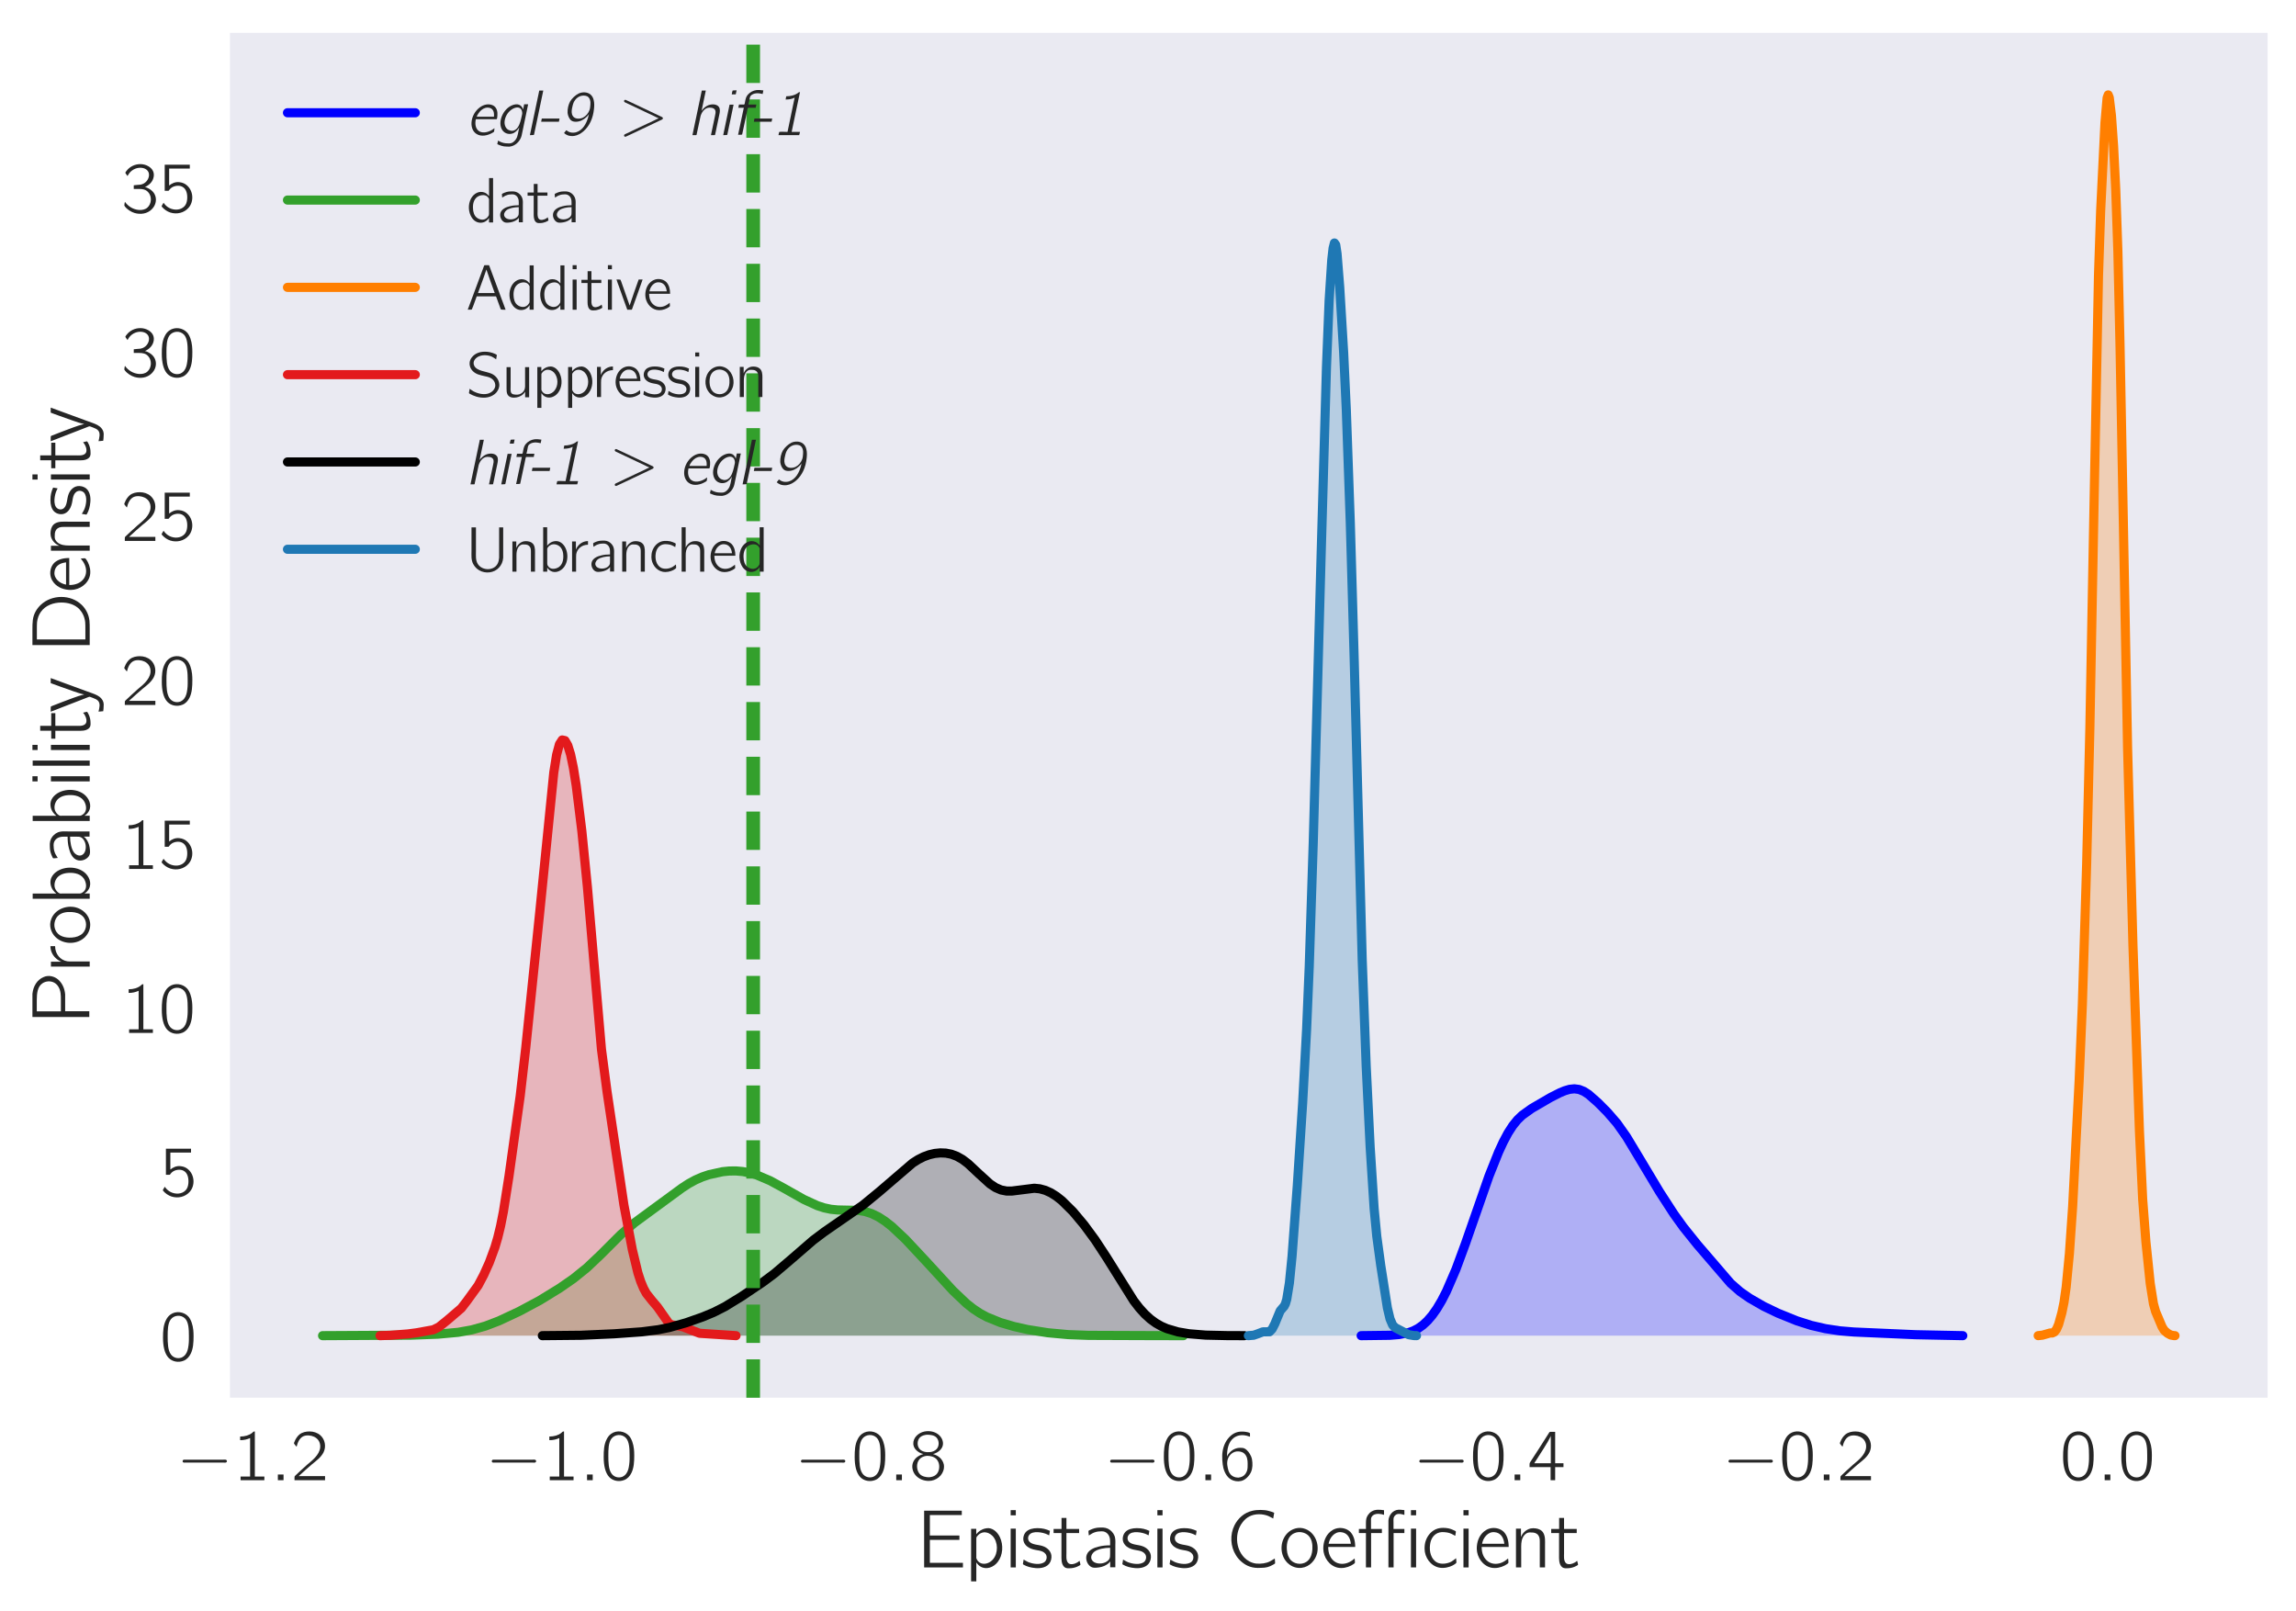 <?xml version="1.0" encoding="utf-8" standalone="no"?>
<!DOCTYPE svg PUBLIC "-//W3C//DTD SVG 1.1//EN"
  "http://www.w3.org/Graphics/SVG/1.1/DTD/svg11.dtd">
<!-- Created with matplotlib (http://matplotlib.org/) -->
<svg height="353pt" version="1.1" viewBox="0 0 503 353" width="503pt" xmlns="http://www.w3.org/2000/svg" xmlns:xlink="http://www.w3.org/1999/xlink">
 <defs>
  <style type="text/css">
*{stroke-linecap:butt;stroke-linejoin:round;}
  </style>
 </defs>
 <g id="figure_1">
  <g id="patch_1">
   <path d="M 0 353.548 
L 503.979 353.548 
L 503.979 0 
L 0 0 
z
" style="fill:#ffffff;"/>
  </g>
  <g id="axes_1">
   <g id="patch_2">
    <path d="M 50.379 306.18 
L 496.779 306.18 
L 496.779 7.2 
L 50.379 7.2 
z
" style="fill:#eaeaf2;"/>
   </g>
   <g id="matplotlib.axis_1">
    <g id="xtick_1">
     <g id="line2d_1"/>
     <g id="text_1">
      <!-- $-1.2$ -->
      <defs>
       <path d="M 9.797 28.078 
C 8 27.484 7.797 24.781 9.797 24.281 
C 10.297 24.078 10.906 24.188 11.5 24.188 
L 64.703 24.188 
C 65.906 24.188 67.797 23.781 68.797 24.781 
C 69.906 25.875 69.297 27.875 67.703 28.188 
C 66.5 28.375 65.094 28.188 63.906 28.188 
L 11.406 28.188 
C 10.906 28.188 10.297 28.281 9.797 28.078 
" id="Computer_Modern_Bright_Math_Symbols-0"/>
       <path d="M 9.703 60.016 
L 9.703 55 
C 15.203 55 19 56 23.406 57.906 
L 23.406 5.016 
L 10.297 5.016 
L 10.297 0 
L 43 0 
L 43 5.016 
L 29.906 5.016 
L 29.906 67 
C 27.5 67 27.906 66.359 26 64.875 
C 21.906 61.719 16.203 60.016 9.703 60.016 
" id="Computer_Modern_Bright-49"/>
       <path d="M 10.703 7.812 
L 10.703 0 
L 18.5 0 
L 18.5 7.812 
z
" id="Computer_Modern_Bright_Math_Slanted-58"/>
       <path d="M 7.297 45.969 
C 8.703 51.594 11.094 57.984 16.797 60.5 
C 19.203 61.5 21.797 61.703 24.406 61.5 
C 29.297 61.094 34.094 59.094 37.094 55.094 
C 39.297 52.078 40.094 48.375 39.703 44.781 
C 38.5 34.344 28.297 26.844 21.703 21.234 
C 17.906 18.031 7.094 7.812 7.094 7.812 
L 5.406 6.203 
C 4.5 5.312 4.406 5.312 4.406 3.5 
L 4.406 0 
L 46.406 0 
L 46.406 5.625 
L 10.203 5.625 
C 13.406 8.734 26.703 20.516 28.5 21.922 
C 34.297 26.656 40.797 31.375 44.297 38.219 
C 48.203 46.062 46.5 55.938 39.906 61.766 
C 35.906 65.297 30.406 67 25.094 67 
C 20.203 67 15.203 66 11.297 62.906 
C 8.297 60.391 5.797 56.688 4.406 52.875 
C 4.094 52.281 3.594 51.281 3.703 50.578 
C 3.797 49.984 4.406 49.484 4.703 49.078 
C 5.5 48.078 6.297 46.875 7.297 45.969 
" id="Computer_Modern_Bright-50"/>
      </defs>
      <g style="fill:#262626;" transform="translate(38.667 324.25)scale(0.16 -0.16)">
       <use transform="scale(0.996)" xlink:href="#Computer_Modern_Bright_Math_Symbols-0"/>
       <use transform="translate(77.487 0)scale(0.996)" xlink:href="#Computer_Modern_Bright-49"/>
       <use transform="translate(128.131 0)scale(0.996)" xlink:href="#Computer_Modern_Bright_Math_Slanted-58"/>
       <use transform="translate(157.188 0)scale(0.996)" xlink:href="#Computer_Modern_Bright-50"/>
      </g>
     </g>
    </g>
    <g id="xtick_2">
     <g id="line2d_2"/>
     <g id="text_2">
      <!-- $-1.0$ -->
      <defs>
       <path d="M 14.797 63.859 
C 11.906 61.859 9.906 59.141 8.406 56.031 
C 4.797 49 4.406 40.766 4.406 31.828 
C 4.406 20.578 6.406 10.25 12 4.312 
C 17.297 -1.203 25.703 -2.609 32.797 0.297 
C 37.203 2.016 40.406 5.719 42.406 9.734 
C 46 16.875 46.406 25.406 46.406 34.234 
C 46.406 37.047 46.297 39.859 46 42.672 
C 45.297 49.406 43 56.828 39.297 60.953 
C 33.203 67.688 22.297 69.188 14.797 63.859 
M 34.906 58.141 
C 39.594 53.125 40 43.484 40 34.344 
L 40 28.922 
C 40 24.297 39.203 18.281 38.203 14.859 
C 36.797 10.141 34.5 6.734 29.906 4.625 
C 24.297 2.609 18.5 4.516 15.297 8.938 
C 11 14.656 10.797 24.797 10.797 33.734 
C 10.797 42.172 10.906 51.516 15 57.031 
C 19.5 63.062 29.203 64.062 34.906 58.141 
" id="Computer_Modern_Bright-48"/>
      </defs>
      <g style="fill:#262626;" transform="translate(106.402 324.25)scale(0.16 -0.16)">
       <use transform="scale(0.996)" xlink:href="#Computer_Modern_Bright_Math_Symbols-0"/>
       <use transform="translate(77.487 0)scale(0.996)" xlink:href="#Computer_Modern_Bright-49"/>
       <use transform="translate(128.131 0)scale(0.996)" xlink:href="#Computer_Modern_Bright_Math_Slanted-58"/>
       <use transform="translate(157.188 0)scale(0.996)" xlink:href="#Computer_Modern_Bright-48"/>
      </g>
     </g>
    </g>
    <g id="xtick_3">
     <g id="line2d_3"/>
     <g id="text_3">
      <!-- $-0.8$ -->
      <defs>
       <path d="M 18.703 36 
L 18.703 35.906 
C 12.5 34.094 7.297 30.688 4.797 24.844 
C 2.203 18.719 4 11.281 8.406 6.453 
C 13.094 1.422 19.5 -1 26.297 -1 
C 36.297 -1 45.906 6.406 47.094 16.734 
C 47.297 18.266 47.203 19.891 47 21.406 
C 45.203 29.219 39.5 33.875 32.094 35.906 
C 32.906 36.203 33.797 36.406 34.594 36.703 
C 38.797 38.422 42.297 40.922 44.5 44.938 
C 47.797 51.375 44.594 58.906 39.203 63.016 
C 33.797 67.141 26.5 68.234 19.906 66.828 
C 12 65.125 4.5 58.406 5 49.766 
C 5.203 46.75 6.5 44.234 8 42.438 
C 10.297 39.625 14.797 36.609 18.703 36 
M 23.797 62.5 
C 28.203 62.5 33.703 62 36.906 58.578 
C 40.703 54.469 40.906 47.031 37.094 42.812 
C 34.703 40.203 31.203 38.891 27.703 38.594 
C 22.797 38.188 17.203 39 13.703 42.812 
C 9.797 47.125 10.094 54.969 14.297 58.984 
C 16.906 61.391 20.406 62.188 23.797 62.5 
M 23.703 33.5 
C 28.406 33.5 33.5 32.391 36.906 28.938 
C 38.203 27.531 39.203 25.812 39.797 24.016 
C 41.5 18.75 40.703 12.094 36.797 8.047 
C 34.094 5.328 30.406 4.312 26.703 4.016 
C 22.203 4.016 17 5.109 13.797 8.562 
C 9.406 13.391 8.5 23.406 13.703 29.062 
C 16.297 31.781 20 33.203 23.703 33.5 
" id="Computer_Modern_Bright-56"/>
      </defs>
      <g style="fill:#262626;" transform="translate(174.138 324.25)scale(0.16 -0.16)">
       <use transform="scale(0.996)" xlink:href="#Computer_Modern_Bright_Math_Symbols-0"/>
       <use transform="translate(77.487 0)scale(0.996)" xlink:href="#Computer_Modern_Bright-48"/>
       <use transform="translate(128.131 0)scale(0.996)" xlink:href="#Computer_Modern_Bright_Math_Slanted-58"/>
       <use transform="translate(157.188 0)scale(0.996)" xlink:href="#Computer_Modern_Bright-56"/>
      </g>
     </g>
    </g>
    <g id="xtick_4">
     <g id="line2d_4"/>
     <g id="text_4">
      <!-- $-0.6$ -->
      <defs>
       <path d="M 11.297 32.625 
L 11.203 32.625 
C 11.203 41.766 12.797 52.422 20.594 58.25 
C 24.906 61.375 30.703 62.969 38.203 61.172 
C 39.797 60.766 41.297 60.156 42.797 59.766 
L 42.797 63.281 
C 42.797 63.672 42.906 64.375 42.594 64.781 
C 41.906 65.688 36.297 66.594 36.094 66.594 
C 27.406 67.594 21.703 65.688 16.406 61.172 
C 10 55.641 6.297 47.516 5.094 39.281 
C 4 32.656 4.906 22 6.203 16.781 
C 8.297 9.047 12.297 2.219 19.703 -0.391 
C 24.094 -2 29.5 -2 33.703 0.016 
C 37.094 1.641 39.906 4.469 42.094 7.5 
C 45.594 12.344 46.5 18.219 46.094 24.172 
C 45.906 27.109 45.5 30.047 44.297 32.766 
C 42.406 37.125 39.203 41.672 35.094 43.688 
C 33.203 44.5 31.203 44.5 29.203 44.5 
C 23.906 44.5 18.906 42.188 15.203 38.359 
C 13.594 36.75 12 34.719 11.297 32.625 
M 24.406 39.516 
C 28.203 39.812 32.203 39.219 35.094 36.5 
C 38.906 32.891 39.594 27.766 39.594 22.812 
C 39.594 19.469 39.703 16.016 38.703 12.859 
C 38.094 11.234 37.297 9.828 36.406 8.5 
C 34.203 5.562 31.406 4.125 26.797 3.516 
C 22.297 3.516 17.797 5.312 15.203 9.125 
C 13.594 11.328 12.797 14.047 12.297 16.641 
C 11.703 19.344 11.297 22.141 11.5 24.859 
C 12 31.984 17 38.516 24.406 39.516 
" id="Computer_Modern_Bright-54"/>
      </defs>
      <g style="fill:#262626;" transform="translate(241.873 324.25)scale(0.16 -0.16)">
       <use transform="scale(0.996)" xlink:href="#Computer_Modern_Bright_Math_Symbols-0"/>
       <use transform="translate(77.487 0)scale(0.996)" xlink:href="#Computer_Modern_Bright-48"/>
       <use transform="translate(128.131 0)scale(0.996)" xlink:href="#Computer_Modern_Bright_Math_Slanted-58"/>
       <use transform="translate(157.188 0)scale(0.996)" xlink:href="#Computer_Modern_Bright-54"/>
      </g>
     </g>
    </g>
    <g id="xtick_5">
     <g id="line2d_5"/>
     <g id="text_5">
      <!-- $-0.4$ -->
      <defs>
       <path d="M 2.094 18 
L 31 18 
L 31 0 
L 37.297 0 
L 37.297 18 
L 48.703 18 
L 48.703 23.328 
L 37.297 23.328 
L 37.297 66.469 
L 31.906 66.469 
C 30.094 66.469 29.594 66.578 28.797 65.062 
C 24.797 58.516 3.703 25.766 3 24.859 
C 2.203 23.438 2.094 23.547 2.094 21.438 
z
M 31.297 60.875 
L 31.297 23.328 
L 8.594 23.328 
C 9.297 24.734 10.297 26.031 11.203 27.438 
C 16.203 35.172 28.094 53.547 30.594 59.281 
C 30.906 59.781 31 60.375 31.297 60.875 
" id="Computer_Modern_Bright-52"/>
      </defs>
      <g style="fill:#262626;" transform="translate(309.608 324.25)scale(0.16 -0.16)">
       <use transform="scale(0.996)" xlink:href="#Computer_Modern_Bright_Math_Symbols-0"/>
       <use transform="translate(77.487 0)scale(0.996)" xlink:href="#Computer_Modern_Bright-48"/>
       <use transform="translate(128.131 0)scale(0.996)" xlink:href="#Computer_Modern_Bright_Math_Slanted-58"/>
       <use transform="translate(157.188 0)scale(0.996)" xlink:href="#Computer_Modern_Bright-52"/>
      </g>
     </g>
    </g>
    <g id="xtick_6">
     <g id="line2d_6"/>
     <g id="text_6">
      <!-- $-0.2$ -->
      <g style="fill:#262626;" transform="translate(377.343 324.25)scale(0.16 -0.16)">
       <use transform="scale(0.996)" xlink:href="#Computer_Modern_Bright_Math_Symbols-0"/>
       <use transform="translate(77.487 0)scale(0.996)" xlink:href="#Computer_Modern_Bright-48"/>
       <use transform="translate(128.131 0)scale(0.996)" xlink:href="#Computer_Modern_Bright_Math_Slanted-58"/>
       <use transform="translate(157.188 0)scale(0.996)" xlink:href="#Computer_Modern_Bright-50"/>
      </g>
     </g>
    </g>
    <g id="xtick_7">
     <g id="line2d_7"/>
     <g id="text_7">
      <!-- $0.0$ -->
      <g style="fill:#262626;" transform="translate(451.277 324.25)scale(0.16 -0.16)">
       <use transform="scale(0.996)" xlink:href="#Computer_Modern_Bright-48"/>
       <use transform="translate(50.643 0)scale(0.996)" xlink:href="#Computer_Modern_Bright_Math_Slanted-58"/>
       <use transform="translate(79.701 0)scale(0.996)" xlink:href="#Computer_Modern_Bright-48"/>
      </g>
     </g>
    </g>
    <g id="text_8">
     <!-- Epistasis Coefficient -->
     <defs>
      <path d="M 8 69.328 
L 8 0 
L 55.406 0 
L 55.406 5.625 
L 15 5.625 
L 15 33.672 
L 51.094 33.672 
L 51.094 39 
L 15 39 
L 15 64 
L 54 64 
L 54 69.328 
z
" id="Computer_Modern_Bright-69"/>
      <path d="M 12.703 40.531 
L 12.703 47.156 
L 6.406 47.156 
L 6.406 -17 
L 12.797 -17 
L 12.797 6.094 
C 14.203 4.078 15.797 2.281 17.906 1.078 
C 25 -3.25 34 0.172 38.906 6.594 
C 45.406 14.969 46.094 27.5 41.594 36.984 
C 39 42.438 34.094 47.5 27.797 48 
C 22.297 48 18.094 45.812 15.094 43.125 
C 14.203 42.328 13.5 41.438 12.703 40.531 
M 21.906 42.875 
C 26 43.172 30 41.266 32.797 38.266 
C 34.5 36.344 35.797 34.141 36.594 31.734 
C 40.094 22.297 36.906 9.234 26.797 5.328 
C 21 3.109 15.297 5.125 13.094 10.547 
C 12.594 11.547 12.797 12.859 12.797 13.953 
L 12.797 34.641 
C 12.797 36.953 13 37.156 14.5 38.859 
C 16.297 41.062 19 42.578 21.906 42.875 
" id="Computer_Modern_Bright-112"/>
      <path d="M 6.406 70 
L 6.406 63.672 
L 12.703 63.672 
L 12.703 70 
z
M 6.406 47.391 
L 6.406 0 
L 12.703 0 
L 12.703 47.391 
z
" id="Computer_Modern_Bright-105"/>
      <path d="M 3.094 9.641 
C 2.906 8.234 2.594 6.938 2.406 5.531 
C 2.203 4.422 1.906 3.922 2.906 3.422 
C 7 1.016 11.906 -0.297 17.703 -0.797 
C 24.203 -1.406 32.406 0.109 35.594 6.531 
C 36.5 8.344 37 10.344 37.094 12.359 
C 37.5 19.578 31.797 24.203 26.906 25.906 
C 21.406 28.016 13.906 27.312 10.094 31.531 
C 8.094 33.844 8 37.266 9.906 39.672 
C 13.906 45.297 26.797 42.875 31.906 40.375 
C 32.703 39.969 33.406 39.469 34.297 39.266 
L 35.203 44.688 
C 30.5 46.797 26.406 48 19.906 48 
C 14.297 48 9.203 46.703 6 43.484 
C 2.797 40.172 1.703 34.641 3.594 30.438 
C 5.406 26.406 9.203 23.797 13.297 22.5 
C 19.203 20.391 25.906 21.391 29.797 16.578 
C 32 13.766 31.594 9.547 29.094 7.031 
C 24.297 2.609 14.094 4.219 8.5 6.625 
C 6.594 7.438 4.906 8.641 3.094 9.641 
" id="Computer_Modern_Bright-115"/>
      <path d="M 10.797 60.5 
L 10.797 47.016 
L 1.094 47.016 
L 1.094 42 
L 10.703 42 
L 10.703 15.016 
C 10.703 10.578 10.406 5.234 13.297 1.516 
C 15 -0.703 17.297 -1.297 20.797 -1 
C 23.703 -1 26.594 -0.391 29.297 0.656 
C 30.203 1.062 33.5 2.516 33.906 3.234 
C 34.094 3.641 32.797 8.094 32.797 8.094 
L 30.406 6.266 
C 27.297 4.344 21.094 2.328 18.5 5.969 
C 16.203 9.094 16.797 13.75 16.797 17.375 
L 16.797 42 
L 32.297 42 
L 32.297 47.016 
L 16.797 47.016 
L 16.797 60.5 
z
" id="Computer_Modern_Bright-116"/>
      <path d="M 7.906 39.016 
C 9.594 39.859 11 41.094 12.703 41.922 
C 15.406 43.156 18.203 44 21.203 44 
C 22.594 44.094 24.203 44.297 25.594 44 
C 28.094 43.594 30.297 42.078 31.797 39.953 
C 33.297 37.516 33.906 35.391 33.906 31.469 
L 33.906 27.016 
C 29.094 27.016 24.297 26.609 19.703 25.391 
C 13.906 24.078 7.594 21.125 5.5 15.844 
C 3.406 10.781 5.594 4.078 10.094 1.031 
C 12.297 -0.5 14.906 -0.5 17.5 -0.297 
C 21.703 0 25.906 1.016 29.5 3.25 
C 31.203 4.25 32.906 5.578 33.906 7.297 
L 34 7.297 
L 34 0.203 
L 40.297 0.203 
L 40.297 26.891 
C 40.297 29.812 40.594 32.953 40 35.891 
C 39.406 39.922 36.906 43.266 34 45.594 
C 30.594 48.219 26.703 49.109 21.5 48.719 
C 16.703 48.719 13 47.5 9.406 45.766 
C 8.906 45.562 7.906 45.234 7.594 44.641 
C 7.297 44.219 7.5 43.516 7.5 43 
C 7.703 41.672 7.797 40.344 7.906 39.016 
M 33.906 24 
L 33.906 16.375 
C 33.906 14.062 34 11.953 32.703 9.953 
C 31.594 8.344 30.094 7.234 28.5 6.438 
C 22.797 3.516 14.094 4.422 11.594 9.25 
C 9.594 12.75 11.703 16.875 14.594 19.188 
C 18.906 22.5 27.297 24 33.906 24 
" id="Computer_Modern_Bright-97"/>
      <path d="M 60.5 10.875 
C 58.5 9.859 56.703 8.453 54.703 7.453 
C 50 5.047 44 4.141 37.5 4.734 
C 31.703 5.547 26.906 8.359 23.406 11.875 
C 12.203 23.156 11.406 42.969 21.297 55.344 
C 25.5 60.875 31.906 65 41.297 65 
C 45.094 65 49 64.297 52.5 62.891 
C 54.594 61.969 56.594 60.766 58.594 59.766 
L 59.797 66.812 
C 57.594 67.672 55.297 68.562 53 69.094 
C 47.406 70.625 38.906 70.625 33.094 69.219 
C 22.906 66.922 15.5 59.828 11.297 51.625 
C 5.5 40.016 6.203 25.516 13.203 14.594 
C 15 11.703 17.297 9.109 19.906 6.891 
C 25.906 1.688 33.297 -1.312 43.594 -0.5 
C 49.797 -0.5 53.406 0.516 58.203 3.203 
C 58.703 3.5 60.594 4.516 60.906 4.938 
C 61.094 5.438 60.594 9.531 60.5 10.875 
" id="Computer_Modern_Bright-67"/>
      <path d="M 10.703 42.078 
C 1.797 33.234 0.797 17.875 8.5 7.938 
C 9.594 6.422 10.906 5.125 12.406 4.016 
C 16.094 1 21.5 -1.203 27.797 -0.5 
C 37.797 0.703 44.703 8.844 46.797 17.375 
C 49.594 29.328 43.703 42.672 32.703 46.891 
C 24.094 50.406 15.5 46.891 10.703 42.078 
M 35.703 39.359 
C 40.5 35.031 41.406 28.109 41 21.984 
C 40.703 17.266 39.406 12.344 36.094 8.828 
C 30.703 3 20.703 3 14.906 8.625 
C 11.906 11.844 10.094 16.453 9.797 21.984 
C 9.297 30.109 11.297 38.75 19.297 41.969 
C 25.203 44.578 32 42.672 35.703 39.359 
" id="Computer_Modern_Bright-111"/>
      <path d="M 41.797 10.938 
C 39.5 9.234 38.797 8.328 35.906 6.812 
C 29.797 3.5 22.594 3.5 17.406 7.172 
C 12.406 10.766 9.5 16.641 9.5 25 
L 42.5 25 
C 42.5 32.422 40.797 38.859 36.594 43.375 
C 32 47.891 24.797 49.297 18.703 47.391 
C 16.406 46.688 14.297 45.484 12.406 43.969 
C 6.094 38.859 3.406 30.719 3.5 22.781 
C 3.703 12.344 10.797 1.906 21.297 -0.312 
C 26.797 -1.422 32.594 -0.203 37.5 2.297 
C 38.406 2.797 41.703 4.609 42.094 5.516 
C 42.406 6.016 41.797 10.938 41.797 10.938 
M 37.203 28.906 
L 10 28.906 
C 11.203 36.234 17.203 43.969 25.297 43.062 
C 31.906 42.469 35.406 37.75 36.703 31.828 
C 36.906 30.812 37 29.922 37.203 28.906 
" id="Computer_Modern_Bright-101"/>
      <path d="M 10.594 47.016 
L 2 47.016 
L 2 42 
L 10.594 42 
L 10.594 0 
L 16.906 0 
L 16.906 42 
L 30.094 42 
L 30.094 47.016 
L 16.797 47.016 
L 16.797 56.234 
C 16.797 57.891 16.594 59.656 17.297 61.219 
C 19.5 65.875 25.406 65.875 29.594 65.078 
C 30.594 64.875 31.703 64.469 32.703 64.266 
L 32.703 69.906 
C 27.703 70.609 22.297 71.219 17.703 68.469 
C 15.797 67.438 14.203 65.688 13 63.922 
C 11.094 60.938 10.594 58.781 10.594 53.719 
z
M 38.094 0 
L 44.406 0 
L 44.406 42 
L 57.594 42 
L 57.594 47.016 
L 44.297 47.016 
L 44.297 55.234 
C 44.297 56.891 44.094 58.656 44.406 60.328 
C 44.906 62.297 46.094 63.656 47.703 64.672 
C 50.797 66.172 54.406 65.078 57.594 64.172 
L 57.594 70 
C 55.094 70.188 52.703 70.688 50.203 70.5 
C 43.406 70 38.594 64.047 38.094 57.312 
C 38 55.891 38.094 54.375 38.094 52.969 
z
M 65.594 70 
L 65.594 63.672 
L 71.906 63.672 
L 71.906 70 
z
M 65.594 47.391 
L 65.594 0 
L 71.906 0 
L 71.906 47.391 
z
" id="Computer_Modern_Bright-14"/>
      <path d="M 42.406 11.25 
C 40.5 9.844 38.797 8.328 36.703 7.125 
C 32 4.625 24.797 3.422 19.406 5.922 
C 11.594 9.938 9.5 19.688 10.594 27.719 
C 10.797 29.328 11.094 30.922 11.594 32.438 
C 13.797 38.969 19.297 44.078 28.297 43.078 
C 33.094 42.672 35.5 41.875 39.297 39.766 
C 40 39.359 40.594 38.859 41.406 38.656 
C 41.5 39.859 41.797 41.172 42 42.375 
C 42.297 43.984 42.297 44.188 40.797 44.891 
C 39.703 45.391 38.594 45.984 37.406 46.391 
C 32.797 48.406 25.203 49 20 47.5 
C 12.906 45.484 7.594 39.359 5.297 32.531 
C 4.203 29.422 3.906 26.109 3.906 22.797 
C 4 12.25 11.203 1.906 21.703 -0.203 
C 27.5 -1.406 34.203 0.297 38.203 2.406 
C 39.203 2.906 42.203 4.719 42.703 5.625 
C 43 6.125 42.406 11.25 42.406 11.25 
" id="Computer_Modern_Bright-99"/>
      <path d="M 12.594 37.281 
L 12.5 37.281 
L 12.5 47.391 
L 6.406 47.391 
L 6.406 0 
L 12.797 0 
L 12.797 21.938 
C 12.797 26.844 12.5 31.875 14.703 36.469 
C 15.797 38.781 17.5 40.781 19.797 41.984 
C 21.703 42.891 23.703 42.891 25.797 42.688 
C 28.797 42.688 31.703 41.891 33.594 39.375 
C 35.406 37.062 35.5 34.062 35.5 31.25 
L 35.5 0 
L 41.906 0 
L 41.906 26.859 
C 41.906 31.875 42.406 37.375 40 41.891 
C 38.094 45.5 34.406 47.203 30.5 47.703 
C 28.5 48 26.406 48 24.406 47.609 
C 19.203 46.5 14.406 42.297 12.594 37.281 
" id="Computer_Modern_Bright-110"/>
     </defs>
     <g style="fill:#262626;" transform="translate(201.023 343.36)scale(0.18 -0.18)">
      <use transform="scale(0.996)" xlink:href="#Computer_Modern_Bright-69"/>
      <use transform="translate(58.738 0)scale(0.996)" xlink:href="#Computer_Modern_Bright-112"/>
      <use transform="translate(106.89 0)scale(0.996)" xlink:href="#Computer_Modern_Bright-105"/>
      <use transform="translate(125.985 0)scale(0.996)" xlink:href="#Computer_Modern_Bright-115"/>
      <use transform="translate(164.424 0)scale(0.996)" xlink:href="#Computer_Modern_Bright-116"/>
      <use transform="translate(200.539 0)scale(0.996)" xlink:href="#Computer_Modern_Bright-97"/>
      <use transform="translate(247.031 0)scale(0.996)" xlink:href="#Computer_Modern_Bright-115"/>
      <use transform="translate(285.47 0)scale(0.996)" xlink:href="#Computer_Modern_Bright-105"/>
      <use transform="translate(304.565 0)scale(0.996)" xlink:href="#Computer_Modern_Bright-115"/>
      <use transform="translate(374.469 0)scale(0.996)" xlink:href="#Computer_Modern_Bright-67"/>
      <use transform="translate(439.641 0)scale(0.996)" xlink:href="#Computer_Modern_Bright-111"/>
      <use transform="translate(490.284 0)scale(0.996)" xlink:href="#Computer_Modern_Bright-101"/>
      <use transform="translate(535.116 0)scale(0.996)" xlink:href="#Computer_Modern_Bright-14"/>
      <use transform="translate(613.156 0)scale(0.996)" xlink:href="#Computer_Modern_Bright-99"/>
      <use transform="translate(657.988 0)scale(0.996)" xlink:href="#Computer_Modern_Bright-105"/>
      <use transform="translate(677.083 0)scale(0.996)" xlink:href="#Computer_Modern_Bright-101"/>
      <use transform="translate(721.915 0)scale(0.996)" xlink:href="#Computer_Modern_Bright-110"/>
      <use transform="translate(770.067 0)scale(0.996)" xlink:href="#Computer_Modern_Bright-116"/>
     </g>
    </g>
   </g>
   <g id="matplotlib.axis_2">
    <g id="ytick_1">
     <g id="line2d_8"/>
     <g id="text_9">
      <!-- $0$ -->
      <g style="fill:#262626;" transform="translate(35.011 298.125)scale(0.16 -0.16)">
       <use transform="scale(0.996)" xlink:href="#Computer_Modern_Bright-48"/>
      </g>
     </g>
    </g>
    <g id="ytick_2">
     <g id="line2d_9"/>
     <g id="text_10">
      <!-- $5$ -->
      <defs>
       <path d="M 8.406 66.328 
L 8.406 30.453 
L 12.203 30.453 
C 12.703 30.453 13.406 30.359 13.797 30.562 
C 14.297 30.859 14.594 31.562 14.906 31.969 
C 15.594 32.859 16.406 33.562 17.203 34.266 
C 20.797 37.281 27.703 38.484 32.297 36.172 
C 38.594 33.172 39.797 25.219 39.297 19 
C 39 15.062 37.797 11.453 35.5 9.141 
C 30.203 3.5 21.297 3.5 14.797 6.797 
C 11.594 8.406 8.906 10.922 6.906 13.922 
L 6.797 13.922 
C 6.5 13.422 4.203 9.906 4.203 9.297 
C 4.203 8.891 4.5 8.594 4.703 8.297 
C 7.703 4.781 11.594 2.062 16.094 0.562 
C 25 -2.25 35 -0.047 41.297 7.188 
C 48.797 15.922 47.797 30.156 39.094 37.766 
C 36.5 40.188 32.906 41.891 28.594 42.281 
C 22.797 43.094 17.594 40.281 14.5 37.672 
L 14.5 61 
L 42.906 61 
L 42.906 66.328 
z
" id="Computer_Modern_Bright-53"/>
      </defs>
      <g style="fill:#262626;" transform="translate(35.011 262.199)scale(0.16 -0.16)">
       <use transform="scale(0.996)" xlink:href="#Computer_Modern_Bright-53"/>
      </g>
     </g>
    </g>
    <g id="ytick_3">
     <g id="line2d_10"/>
     <g id="text_11">
      <!-- $10$ -->
      <g style="fill:#262626;" transform="translate(26.642 226.274)scale(0.16 -0.16)">
       <use transform="scale(0.996)" xlink:href="#Computer_Modern_Bright-49"/>
       <use transform="translate(50.643 0)scale(0.996)" xlink:href="#Computer_Modern_Bright-48"/>
      </g>
     </g>
    </g>
    <g id="ytick_4">
     <g id="line2d_11"/>
     <g id="text_12">
      <!-- $15$ -->
      <g style="fill:#262626;" transform="translate(26.642 190.348)scale(0.16 -0.16)">
       <use transform="scale(0.996)" xlink:href="#Computer_Modern_Bright-49"/>
       <use transform="translate(50.643 0)scale(0.996)" xlink:href="#Computer_Modern_Bright-53"/>
      </g>
     </g>
    </g>
    <g id="ytick_5">
     <g id="line2d_12"/>
     <g id="text_13">
      <!-- $20$ -->
      <g style="fill:#262626;" transform="translate(26.642 154.423)scale(0.16 -0.16)">
       <use transform="scale(0.996)" xlink:href="#Computer_Modern_Bright-50"/>
       <use transform="translate(50.643 0)scale(0.996)" xlink:href="#Computer_Modern_Bright-48"/>
      </g>
     </g>
    </g>
    <g id="ytick_6">
     <g id="line2d_13"/>
     <g id="text_14">
      <!-- $25$ -->
      <g style="fill:#262626;" transform="translate(26.642 118.498)scale(0.16 -0.16)">
       <use transform="scale(0.996)" xlink:href="#Computer_Modern_Bright-50"/>
       <use transform="translate(50.643 0)scale(0.996)" xlink:href="#Computer_Modern_Bright-53"/>
      </g>
     </g>
    </g>
    <g id="ytick_7">
     <g id="line2d_14"/>
     <g id="text_15">
      <!-- $30$ -->
      <defs>
       <path d="M 8.094 50.719 
C 8.906 51.922 9.5 53.234 10.406 54.438 
C 12.5 57.25 15.406 59.453 18.703 60.766 
C 23.906 62.875 31.5 62.875 35.594 58.219 
C 39.203 54.078 37.703 47.609 34.406 43.781 
C 31.406 40.25 27.5 38.531 21.703 38.531 
C 20 38.531 18.406 38.031 16.703 38.031 
L 16.703 33 
L 23.594 33 
C 29.406 33 33.203 32.109 36.406 28.688 
C 41.906 22.859 41.406 12.516 35.297 7.203 
C 32.203 4.594 27.906 3.781 23.906 4.078 
C 16.094 4.688 9.203 8.812 4.594 15.234 
C 4.094 14.234 4.094 12.828 3.906 11.719 
C 3.594 10.109 3.594 10.109 4.594 8.812 
C 7.5 4.891 13.203 1.281 17.703 -0.031 
C 25.703 -2.438 35 -1.344 41.203 4.781 
C 42.406 6 43.5 7.297 44.406 8.703 
C 48.094 14.531 48.203 22.156 44.094 27.781 
C 42.406 30.094 40.203 31.906 37.703 33.312 
C 36 34.312 34 35.312 32 35.516 
C 37.797 38.234 43.203 42.828 44.203 50.359 
C 45.094 57.375 41 61.688 36.797 64.188 
C 30.297 68 21.797 68 15.094 64.672 
C 12 63.172 9.203 60.969 7.094 58.25 
C 6.703 57.75 5.203 56.047 5.203 55.234 
C 5.203 54.734 5.594 54.234 5.906 53.828 
z
" id="Computer_Modern_Bright-51"/>
      </defs>
      <g style="fill:#262626;" transform="translate(26.642 82.572)scale(0.16 -0.16)">
       <use transform="scale(0.996)" xlink:href="#Computer_Modern_Bright-51"/>
       <use transform="translate(50.643 0)scale(0.996)" xlink:href="#Computer_Modern_Bright-48"/>
      </g>
     </g>
    </g>
    <g id="ytick_8">
     <g id="line2d_15"/>
     <g id="text_16">
      <!-- $35$ -->
      <g style="fill:#262626;" transform="translate(26.642 46.647)scale(0.16 -0.16)">
       <use transform="scale(0.996)" xlink:href="#Computer_Modern_Bright-51"/>
       <use transform="translate(50.643 0)scale(0.996)" xlink:href="#Computer_Modern_Bright-53"/>
      </g>
     </g>
    </g>
    <g id="text_17">
     <!-- Probability Density -->
     <defs>
      <path d="M 8 70 
L 8 0.5 
L 15 0.5 
L 15 30 
L 29.094 30 
C 31.297 30 33.5 30 35.594 30 
C 43 30.609 49.203 33.641 53.406 38.172 
C 57.703 42.906 59.594 50.156 56.797 56.297 
C 53.594 64.047 46 68.984 36.297 70 
C 33.406 70 30.406 70 27.5 70 
z
M 14.906 35.219 
L 14.906 64.672 
L 28.594 64.672 
C 37.297 64.672 45.203 63.672 49.203 57.656 
C 51.906 53.625 52.297 48 50.094 43.672 
C 48.906 41.344 47.094 39.547 44.906 38.234 
C 40 35.219 34.297 35.219 28.797 35.219 
z
" id="Computer_Modern_Bright-80"/>
      <path d="M 12.5 34.75 
L 12.406 34.75 
L 12.406 47.391 
L 6.406 47.391 
L 6.406 0 
L 12.703 0 
L 12.703 22.891 
C 12.703 24.406 12.703 25.906 12.906 27.406 
C 14.297 35.953 21.703 42.281 31.406 42.281 
L 31.406 48 
C 25 48 19.094 44.891 15.297 39.766 
C 14.203 38.266 13 36.547 12.5 34.75 
" id="Computer_Modern_Bright-114"/>
      <path d="M 6.406 69.688 
L 6.406 0 
L 12.797 0 
L 12.797 6.328 
L 12.906 6.328 
C 14 4.109 16.5 2.016 18.594 0.906 
C 25.797 -2.906 34.406 0.906 39.094 7.031 
C 48.594 19.578 44.797 40.875 32.297 46.797 
C 27.406 49 21.5 48 17.094 44.984 
C 15.406 43.781 14 42.375 12.703 40.766 
L 12.703 69.688 
z
M 21.906 42.984 
C 26.594 43.375 31.5 41.266 34.297 37.453 
C 36.203 34.938 37.203 31.938 37.703 28.812 
C 38.703 21.484 37.906 12.25 31.406 7.438 
C 30.297 6.625 29.094 6.031 27.797 5.516 
C 22.406 3.516 17 4.109 14 8.844 
C 13.094 10.438 12.797 10.547 12.797 12.953 
L 12.797 33.734 
C 12.797 34.75 12.594 35.953 13 36.859 
C 14.594 40.172 18.297 42.672 21.906 42.984 
" id="Computer_Modern_Bright-98"/>
      <path d="M 6.406 69.688 
L 6.406 0 
L 12.703 0 
L 12.703 69.688 
z
" id="Computer_Modern_Bright-108"/>
      <path d="M 0.703 47.656 
C 1.297 45.75 5.406 35.609 5.5 35.312 
L 17.406 4.578 
L 18.406 2.078 
C 19 0.672 19.203 0.469 18.594 -1.141 
L 17.5 -4.047 
C 16.594 -6.469 15.594 -8.969 13.703 -10.484 
C 10.297 -13.297 4.906 -11.688 0.797 -10.781 
L 1.297 -16.5 
C 3.203 -16.797 5.094 -17 7 -17 
C 11.297 -17.516 14.094 -16.5 16.703 -14.297 
C 20 -11.484 21.594 -7.562 23.094 -3.547 
L 26.203 5.078 
L 36.406 32.906 
C 38.094 37.922 40.203 42.641 41.797 47.656 
L 37.297 47.656 
C 36.797 47.656 36 47.859 35.594 47.469 
C 35.406 47.156 35.297 46.766 35.203 46.453 
L 34.406 44.344 
C 33.406 41.734 32.5 39.234 31.594 36.609 
L 25.797 20.25 
C 24.297 15.828 22.594 11.312 21.797 6.688 
C 20.703 11.312 19.203 15.734 17.594 20.141 
C 16.297 23.562 8.5 44.547 7.5 46.562 
C 7.094 47.656 6.703 47.656 5.203 47.656 
z
" id="Computer_Modern_Bright-121"/>
      <path d="M 8 70 
L 8 0 
L 28.203 0 
C 31.406 0 34.594 0 37.703 0.297 
C 45.703 1.109 52.594 5.016 57.203 9.828 
C 70.094 23.172 70 46.125 57.297 59.672 
C 52.703 64.578 46.5 68.5 38.703 69.5 
C 34.906 70 31 70 27.203 70 
z
M 14.906 5.312 
L 14.906 64.562 
L 27.797 64.562 
C 30.5 64.562 33.203 64.562 35.906 64.359 
C 40.406 63.859 44.797 62.359 48.5 59.734 
C 56.594 54.125 60 44.172 60 34.641 
C 60 26.609 57.797 18.375 51.906 12.641 
C 47.906 8.938 42.5 6.219 36 5.516 
C 33.406 5.312 30.703 5.312 28.094 5.312 
z
" id="Computer_Modern_Bright-68"/>
     </defs>
     <g style="fill:#262626;" transform="translate(19.653 224.214)rotate(-90)scale(0.18 -0.18)">
      <use transform="scale(0.996)" xlink:href="#Computer_Modern_Bright-80"/>
      <use transform="translate(62.889 0)scale(0.996)" xlink:href="#Computer_Modern_Bright-114"/>
      <use transform="translate(94.852 0)scale(0.996)" xlink:href="#Computer_Modern_Bright-111"/>
      <use transform="translate(145.495 0)scale(0.996)" xlink:href="#Computer_Modern_Bright-98"/>
      <use transform="translate(193.648 0)scale(0.996)" xlink:href="#Computer_Modern_Bright-97"/>
      <use transform="translate(240.14 0)scale(0.996)" xlink:href="#Computer_Modern_Bright-98"/>
      <use transform="translate(288.293 0)scale(0.996)" xlink:href="#Computer_Modern_Bright-105"/>
      <use transform="translate(307.388 0)scale(0.996)" xlink:href="#Computer_Modern_Bright-108"/>
      <use transform="translate(326.482 0)scale(0.996)" xlink:href="#Computer_Modern_Bright-105"/>
      <use transform="translate(345.577 0)scale(0.996)" xlink:href="#Computer_Modern_Bright-116"/>
      <use transform="translate(378.786 0)scale(0.996)" xlink:href="#Computer_Modern_Bright-121"/>
      <use transform="translate(452.592 0)scale(0.996)" xlink:href="#Computer_Modern_Bright-68"/>
      <use transform="translate(524.199 0)scale(0.996)" xlink:href="#Computer_Modern_Bright-101"/>
      <use transform="translate(569.03 0)scale(0.996)" xlink:href="#Computer_Modern_Bright-110"/>
      <use transform="translate(617.183 0)scale(0.996)" xlink:href="#Computer_Modern_Bright-115"/>
      <use transform="translate(655.622 0)scale(0.996)" xlink:href="#Computer_Modern_Bright-105"/>
      <use transform="translate(674.717 0)scale(0.996)" xlink:href="#Computer_Modern_Bright-116"/>
      <use transform="translate(707.925 0)scale(0.996)" xlink:href="#Computer_Modern_Bright-121"/>
     </g>
    </g>
   </g>
   <g id="PolyCollection_1">
    <path clip-path="url(#p9a38fe32fe)" d="M 298.198 292.589 
L 298.198 292.59 
L 299.236 292.59 
L 300.273 292.59 
L 301.311 292.59 
L 302.349 292.59 
L 303.387 292.59 
L 304.425 292.59 
L 305.463 292.59 
L 306.5 292.59 
L 307.538 292.59 
L 308.576 292.59 
L 309.614 292.59 
L 310.652 292.59 
L 311.69 292.59 
L 312.727 292.59 
L 313.765 292.59 
L 314.803 292.59 
L 315.841 292.59 
L 316.879 292.59 
L 317.917 292.59 
L 318.954 292.59 
L 319.992 292.59 
L 321.03 292.59 
L 322.068 292.59 
L 323.106 292.59 
L 324.144 292.59 
L 325.181 292.59 
L 326.219 292.59 
L 327.257 292.59 
L 328.295 292.59 
L 329.333 292.59 
L 330.371 292.59 
L 331.408 292.59 
L 332.446 292.59 
L 333.484 292.59 
L 334.522 292.59 
L 335.56 292.59 
L 336.598 292.59 
L 337.635 292.59 
L 338.673 292.59 
L 339.711 292.59 
L 340.749 292.59 
L 341.787 292.59 
L 342.825 292.59 
L 343.862 292.59 
L 344.9 292.59 
L 345.938 292.59 
L 346.976 292.59 
L 348.014 292.59 
L 349.052 292.59 
L 350.089 292.59 
L 351.127 292.59 
L 352.165 292.59 
L 353.203 292.59 
L 354.241 292.59 
L 355.279 292.59 
L 356.316 292.59 
L 357.354 292.59 
L 358.392 292.59 
L 359.43 292.59 
L 360.468 292.59 
L 361.506 292.59 
L 362.543 292.59 
L 363.581 292.59 
L 364.619 292.59 
L 365.657 292.59 
L 366.695 292.59 
L 367.733 292.59 
L 368.77 292.59 
L 369.808 292.59 
L 370.846 292.59 
L 371.884 292.59 
L 372.922 292.59 
L 373.96 292.59 
L 374.997 292.59 
L 376.035 292.59 
L 377.073 292.59 
L 378.111 292.59 
L 379.149 292.59 
L 380.187 292.59 
L 381.224 292.59 
L 382.262 292.59 
L 383.3 292.59 
L 384.338 292.59 
L 385.376 292.59 
L 386.414 292.59 
L 387.451 292.59 
L 388.489 292.59 
L 389.527 292.59 
L 390.565 292.59 
L 391.603 292.59 
L 392.641 292.59 
L 393.678 292.59 
L 394.716 292.59 
L 395.754 292.59 
L 396.792 292.59 
L 397.83 292.59 
L 398.868 292.59 
L 399.905 292.59 
L 400.943 292.59 
L 401.981 292.59 
L 403.019 292.59 
L 404.057 292.59 
L 405.095 292.59 
L 406.132 292.59 
L 407.17 292.59 
L 408.208 292.59 
L 409.246 292.59 
L 410.284 292.59 
L 411.322 292.59 
L 412.359 292.59 
L 413.397 292.59 
L 414.435 292.59 
L 415.473 292.59 
L 416.511 292.59 
L 417.549 292.59 
L 418.586 292.59 
L 419.624 292.59 
L 420.662 292.59 
L 421.7 292.59 
L 422.738 292.59 
L 423.776 292.59 
L 424.813 292.59 
L 425.851 292.59 
L 426.889 292.59 
L 427.927 292.59 
L 428.965 292.59 
L 430.003 292.59 
L 430.003 292.588 
L 430.003 292.588 
L 428.965 292.587 
L 427.927 292.583 
L 426.889 292.575 
L 425.851 292.562 
L 424.813 292.542 
L 423.776 292.514 
L 422.738 292.479 
L 421.7 292.442 
L 420.662 292.408 
L 419.624 292.38 
L 418.586 292.363 
L 417.549 292.353 
L 416.511 292.345 
L 415.473 292.33 
L 414.435 292.299 
L 413.397 292.249 
L 412.359 292.182 
L 411.322 292.104 
L 410.284 292.025 
L 409.246 291.954 
L 408.208 291.893 
L 407.17 291.84 
L 406.132 291.786 
L 405.095 291.721 
L 404.057 291.637 
L 403.019 291.528 
L 401.981 291.395 
L 400.943 291.236 
L 399.905 291.053 
L 398.868 290.843 
L 397.83 290.605 
L 396.792 290.337 
L 395.754 290.039 
L 394.716 289.709 
L 393.678 289.348 
L 392.641 288.959 
L 391.603 288.548 
L 390.565 288.117 
L 389.527 287.668 
L 388.489 287.198 
L 387.451 286.701 
L 386.414 286.173 
L 385.376 285.611 
L 384.338 285.016 
L 383.3 284.383 
L 382.262 283.699 
L 381.224 282.943 
L 380.187 282.091 
L 379.149 281.124 
L 378.111 280.041 
L 377.073 278.863 
L 376.035 277.628 
L 374.997 276.376 
L 373.96 275.133 
L 372.922 273.902 
L 371.884 272.673 
L 370.846 271.425 
L 369.808 270.137 
L 368.77 268.794 
L 367.733 267.385 
L 366.695 265.905 
L 365.657 264.357 
L 364.619 262.751 
L 363.581 261.1 
L 362.543 259.411 
L 361.506 257.689 
L 360.468 255.938 
L 359.43 254.167 
L 358.392 252.395 
L 357.354 250.656 
L 356.316 248.995 
L 355.279 247.452 
L 354.241 246.055 
L 353.203 244.8 
L 352.165 243.657 
L 351.127 242.585 
L 350.089 241.56 
L 349.052 240.592 
L 348.014 239.736 
L 346.976 239.068 
L 345.938 238.653 
L 344.9 238.514 
L 343.862 238.625 
L 342.825 238.927 
L 341.787 239.354 
L 340.749 239.856 
L 339.711 240.403 
L 338.673 240.98 
L 337.635 241.577 
L 336.598 242.187 
L 335.56 242.819 
L 334.522 243.505 
L 333.484 244.306 
L 332.446 245.307 
L 331.408 246.586 
L 330.371 248.195 
L 329.333 250.141 
L 328.295 252.389 
L 327.257 254.885 
L 326.219 257.576 
L 325.181 260.418 
L 324.144 263.376 
L 323.106 266.405 
L 322.068 269.452 
L 321.03 272.454 
L 319.992 275.347 
L 318.954 278.076 
L 317.917 280.598 
L 316.879 282.88 
L 315.841 284.902 
L 314.803 286.651 
L 313.765 288.126 
L 312.727 289.333 
L 311.69 290.288 
L 310.652 291.017 
L 309.614 291.551 
L 308.576 291.926 
L 307.538 292.179 
L 306.5 292.344 
L 305.463 292.447 
L 304.425 292.51 
L 303.387 292.547 
L 302.349 292.568 
L 301.311 292.579 
L 300.273 292.585 
L 299.236 292.588 
L 298.198 292.589 
z
" style="fill:#0000ff;fill-opacity:0.25;"/>
   </g>
   <g id="PolyCollection_2">
    <path clip-path="url(#p9a38fe32fe)" d="M 70.67 292.589 
L 70.67 292.59 
L 72.155 292.59 
L 73.64 292.59 
L 75.125 292.59 
L 76.61 292.59 
L 78.095 292.59 
L 79.58 292.59 
L 81.065 292.59 
L 82.55 292.59 
L 84.035 292.59 
L 85.52 292.59 
L 87.005 292.59 
L 88.49 292.59 
L 89.975 292.59 
L 91.46 292.59 
L 92.945 292.59 
L 94.43 292.59 
L 95.915 292.59 
L 97.399 292.59 
L 98.884 292.59 
L 100.369 292.59 
L 101.854 292.59 
L 103.339 292.59 
L 104.824 292.59 
L 106.309 292.59 
L 107.794 292.59 
L 109.279 292.59 
L 110.764 292.59 
L 112.249 292.59 
L 113.734 292.59 
L 115.219 292.59 
L 116.704 292.59 
L 118.189 292.59 
L 119.674 292.59 
L 121.159 292.59 
L 122.644 292.59 
L 124.129 292.59 
L 125.614 292.59 
L 127.099 292.59 
L 128.584 292.59 
L 130.069 292.59 
L 131.554 292.59 
L 133.039 292.59 
L 134.524 292.59 
L 136.009 292.59 
L 137.494 292.59 
L 138.979 292.59 
L 140.463 292.59 
L 141.948 292.59 
L 143.433 292.59 
L 144.918 292.59 
L 146.403 292.59 
L 147.888 292.59 
L 149.373 292.59 
L 150.858 292.59 
L 152.343 292.59 
L 153.828 292.59 
L 155.313 292.59 
L 156.798 292.59 
L 158.283 292.59 
L 159.768 292.59 
L 161.253 292.59 
L 162.738 292.59 
L 164.223 292.59 
L 165.708 292.59 
L 167.193 292.59 
L 168.678 292.59 
L 170.163 292.59 
L 171.648 292.59 
L 173.133 292.59 
L 174.618 292.59 
L 176.103 292.59 
L 177.588 292.59 
L 179.073 292.59 
L 180.558 292.59 
L 182.043 292.59 
L 183.528 292.59 
L 185.012 292.59 
L 186.497 292.59 
L 187.982 292.59 
L 189.467 292.59 
L 190.952 292.59 
L 192.437 292.59 
L 193.922 292.59 
L 195.407 292.59 
L 196.892 292.59 
L 198.377 292.59 
L 199.862 292.59 
L 201.347 292.59 
L 202.832 292.59 
L 204.317 292.59 
L 205.802 292.59 
L 207.287 292.59 
L 208.772 292.59 
L 210.257 292.59 
L 211.742 292.59 
L 213.227 292.59 
L 214.712 292.59 
L 216.197 292.59 
L 217.682 292.59 
L 219.167 292.59 
L 220.652 292.59 
L 222.137 292.59 
L 223.622 292.59 
L 225.107 292.59 
L 226.592 292.59 
L 228.077 292.59 
L 229.561 292.59 
L 231.046 292.59 
L 232.531 292.59 
L 234.016 292.59 
L 235.501 292.59 
L 236.986 292.59 
L 238.471 292.59 
L 239.956 292.59 
L 241.441 292.59 
L 242.926 292.59 
L 244.411 292.59 
L 245.896 292.59 
L 247.381 292.59 
L 248.866 292.59 
L 250.351 292.59 
L 251.836 292.59 
L 253.321 292.59 
L 254.806 292.59 
L 256.291 292.59 
L 257.776 292.59 
L 259.261 292.59 
L 259.261 292.589 
L 259.261 292.589 
L 257.776 292.589 
L 256.291 292.587 
L 254.806 292.585 
L 253.321 292.581 
L 251.836 292.575 
L 250.351 292.568 
L 248.866 292.56 
L 247.381 292.554 
L 245.896 292.549 
L 244.411 292.547 
L 242.926 292.547 
L 241.441 292.546 
L 239.956 292.54 
L 238.471 292.524 
L 236.986 292.492 
L 235.501 292.44 
L 234.016 292.362 
L 232.531 292.256 
L 231.046 292.12 
L 229.561 291.953 
L 228.077 291.752 
L 226.592 291.518 
L 225.107 291.247 
L 223.622 290.937 
L 222.137 290.584 
L 220.652 290.179 
L 219.167 289.713 
L 217.682 289.165 
L 216.197 288.504 
L 214.712 287.699 
L 213.227 286.718 
L 211.742 285.55 
L 210.257 284.209 
L 208.772 282.728 
L 207.287 281.156 
L 205.802 279.536 
L 204.317 277.899 
L 202.832 276.263 
L 201.347 274.639 
L 199.862 273.041 
L 198.377 271.495 
L 196.892 270.036 
L 195.407 268.702 
L 193.922 267.535 
L 192.437 266.573 
L 190.952 265.85 
L 189.467 265.38 
L 187.982 265.143 
L 186.497 265.075 
L 185.012 265.08 
L 183.528 265.052 
L 182.043 264.904 
L 180.558 264.592 
L 179.073 264.109 
L 177.588 263.482 
L 176.103 262.747 
L 174.618 261.94 
L 173.133 261.093 
L 171.648 260.237 
L 170.163 259.403 
L 168.678 258.625 
L 167.193 257.935 
L 165.708 257.362 
L 164.223 256.926 
L 162.738 256.64 
L 161.253 256.507 
L 159.768 256.522 
L 158.283 256.672 
L 156.798 256.942 
L 155.313 257.326 
L 153.828 257.831 
L 152.343 258.48 
L 150.858 259.291 
L 149.373 260.259 
L 147.888 261.346 
L 146.403 262.49 
L 144.918 263.624 
L 143.433 264.71 
L 141.948 265.751 
L 140.463 266.791 
L 138.979 267.89 
L 137.494 269.1 
L 136.009 270.437 
L 134.524 271.881 
L 133.039 273.387 
L 131.554 274.893 
L 130.069 276.345 
L 128.584 277.704 
L 127.099 278.954 
L 125.614 280.1 
L 124.129 281.161 
L 122.644 282.16 
L 121.159 283.113 
L 119.674 284.025 
L 118.189 284.897 
L 116.704 285.728 
L 115.219 286.521 
L 113.734 287.28 
L 112.249 288.011 
L 110.764 288.708 
L 109.279 289.362 
L 107.794 289.962 
L 106.309 290.493 
L 104.824 290.948 
L 103.339 291.324 
L 101.854 291.624 
L 100.369 291.856 
L 98.884 292.031 
L 97.399 292.163 
L 95.915 292.263 
L 94.43 292.34 
L 92.945 292.4 
L 91.46 292.446 
L 89.975 292.48 
L 88.49 292.503 
L 87.005 292.519 
L 85.52 292.53 
L 84.035 292.54 
L 82.55 292.549 
L 81.065 292.558 
L 79.58 292.567 
L 78.095 292.575 
L 76.61 292.581 
L 75.125 292.585 
L 73.64 292.587 
L 72.155 292.589 
L 70.67 292.589 
z
" style="fill:#33a02c;fill-opacity:0.25;"/>
   </g>
   <g id="PolyCollection_3">
    <path clip-path="url(#p9a38fe32fe)" d="M 446.518 292.584 
L 446.518 292.59 
L 446.754 292.59 
L 446.99 292.59 
L 447.226 292.59 
L 447.462 292.59 
L 447.698 292.59 
L 447.934 292.59 
L 448.17 292.59 
L 448.406 292.59 
L 448.642 292.59 
L 448.878 292.59 
L 449.114 292.59 
L 449.35 292.59 
L 449.586 292.59 
L 449.822 292.59 
L 450.058 292.59 
L 450.294 292.59 
L 450.53 292.59 
L 450.766 292.59 
L 451.002 292.59 
L 451.238 292.59 
L 451.474 292.59 
L 451.71 292.59 
L 451.946 292.59 
L 452.181 292.59 
L 452.417 292.59 
L 452.653 292.59 
L 452.889 292.59 
L 453.125 292.59 
L 453.361 292.59 
L 453.597 292.59 
L 453.833 292.59 
L 454.069 292.59 
L 454.305 292.59 
L 454.541 292.59 
L 454.777 292.59 
L 455.013 292.59 
L 455.249 292.59 
L 455.485 292.59 
L 455.721 292.59 
L 455.957 292.59 
L 456.193 292.59 
L 456.429 292.59 
L 456.665 292.59 
L 456.901 292.59 
L 457.137 292.59 
L 457.373 292.59 
L 457.609 292.59 
L 457.845 292.59 
L 458.081 292.59 
L 458.317 292.59 
L 458.553 292.59 
L 458.789 292.59 
L 459.025 292.59 
L 459.261 292.59 
L 459.497 292.59 
L 459.733 292.59 
L 459.969 292.59 
L 460.205 292.59 
L 460.441 292.59 
L 460.677 292.59 
L 460.913 292.59 
L 461.149 292.59 
L 461.385 292.59 
L 461.621 292.59 
L 461.857 292.59 
L 462.093 292.59 
L 462.329 292.59 
L 462.565 292.59 
L 462.801 292.59 
L 463.037 292.59 
L 463.273 292.59 
L 463.509 292.59 
L 463.745 292.59 
L 463.981 292.59 
L 464.217 292.59 
L 464.453 292.59 
L 464.689 292.59 
L 464.925 292.59 
L 465.161 292.59 
L 465.397 292.59 
L 465.633 292.59 
L 465.869 292.59 
L 466.105 292.59 
L 466.341 292.59 
L 466.577 292.59 
L 466.813 292.59 
L 467.049 292.59 
L 467.285 292.59 
L 467.521 292.59 
L 467.757 292.59 
L 467.993 292.59 
L 468.229 292.59 
L 468.465 292.59 
L 468.701 292.59 
L 468.937 292.59 
L 469.173 292.59 
L 469.409 292.59 
L 469.645 292.59 
L 469.881 292.59 
L 470.117 292.59 
L 470.353 292.59 
L 470.589 292.59 
L 470.825 292.59 
L 471.061 292.59 
L 471.297 292.59 
L 471.533 292.59 
L 471.768 292.59 
L 472.004 292.59 
L 472.24 292.59 
L 472.476 292.59 
L 472.712 292.59 
L 472.948 292.59 
L 473.184 292.59 
L 473.42 292.59 
L 473.656 292.59 
L 473.892 292.59 
L 474.128 292.59 
L 474.364 292.59 
L 474.6 292.59 
L 474.836 292.59 
L 475.072 292.59 
L 475.308 292.59 
L 475.544 292.59 
L 475.78 292.59 
L 476.016 292.59 
L 476.252 292.59 
L 476.488 292.59 
L 476.488 292.584 
L 476.488 292.584 
L 476.252 292.576 
L 476.016 292.556 
L 475.78 292.516 
L 475.544 292.447 
L 475.308 292.343 
L 475.072 292.207 
L 474.836 292.047 
L 474.6 291.871 
L 474.364 291.673 
L 474.128 291.425 
L 473.892 291.092 
L 473.656 290.65 
L 473.42 290.116 
L 473.184 289.538 
L 472.948 288.97 
L 472.712 288.436 
L 472.476 287.901 
L 472.24 287.297 
L 472.004 286.545 
L 471.768 285.583 
L 471.533 284.372 
L 471.297 282.889 
L 471.061 281.129 
L 470.825 279.114 
L 470.589 276.895 
L 470.353 274.523 
L 470.117 272.013 
L 469.881 269.305 
L 469.645 266.26 
L 469.409 262.698 
L 469.173 258.455 
L 468.937 253.45 
L 468.701 247.724 
L 468.465 241.44 
L 468.229 234.832 
L 467.993 228.099 
L 467.757 221.323 
L 467.521 214.428 
L 467.285 207.227 
L 467.049 199.53 
L 466.813 191.251 
L 466.577 182.463 
L 466.341 173.315 
L 466.105 163.866 
L 465.869 153.944 
L 465.633 143.157 
L 465.397 131.11 
L 465.161 117.721 
L 464.925 103.432 
L 464.689 89.15 
L 464.453 75.918 
L 464.217 64.509 
L 463.981 55.166 
L 463.745 47.649 
L 463.509 41.502 
L 463.273 36.336 
L 463.037 31.951 
L 462.801 28.282 
L 462.565 25.294 
L 462.329 22.971 
L 462.093 21.394 
L 461.857 20.79 
L 461.621 21.446 
L 461.385 23.523 
L 461.149 26.902 
L 460.913 31.194 
L 460.677 35.937 
L 460.441 40.877 
L 460.205 46.18 
L 459.969 52.42 
L 459.733 60.297 
L 459.497 70.217 
L 459.261 82.029 
L 459.025 95.102 
L 458.789 108.668 
L 458.553 122.143 
L 458.317 135.211 
L 458.081 147.699 
L 457.845 159.449 
L 457.609 170.311 
L 457.373 180.23 
L 457.137 189.309 
L 456.901 197.748 
L 456.665 205.713 
L 456.429 213.227 
L 456.193 220.179 
L 455.957 226.431 
L 455.721 231.957 
L 455.485 236.9 
L 455.249 241.521 
L 455.013 246.084 
L 454.777 250.729 
L 454.541 255.426 
L 454.305 260.013 
L 454.069 264.295 
L 453.833 268.149 
L 453.597 271.557 
L 453.361 274.586 
L 453.125 277.311 
L 452.889 279.764 
L 452.653 281.923 
L 452.417 283.754 
L 452.181 285.262 
L 451.946 286.504 
L 451.71 287.565 
L 451.474 288.509 
L 451.238 289.36 
L 451.002 290.104 
L 450.766 290.719 
L 450.53 291.198 
L 450.294 291.55 
L 450.058 291.79 
L 449.822 291.937 
L 449.586 292.007 
L 449.35 292.02 
L 449.114 292.006 
L 448.878 291.996 
L 448.642 292.019 
L 448.406 292.085 
L 448.17 292.184 
L 447.934 292.296 
L 447.698 292.399 
L 447.462 292.479 
L 447.226 292.533 
L 446.99 292.563 
L 446.754 292.579 
L 446.518 292.584 
z
" style="fill:#ff7f00;fill-opacity:0.25;"/>
   </g>
   <g id="PolyCollection_4">
    <path clip-path="url(#p9a38fe32fe)" d="M 83.254 292.588 
L 83.254 292.59 
L 83.868 292.59 
L 84.482 292.59 
L 85.096 292.59 
L 85.71 292.59 
L 86.324 292.59 
L 86.938 292.59 
L 87.552 292.59 
L 88.166 292.59 
L 88.78 292.59 
L 89.395 292.59 
L 90.009 292.59 
L 90.623 292.59 
L 91.237 292.59 
L 91.851 292.59 
L 92.465 292.59 
L 93.079 292.59 
L 93.693 292.59 
L 94.307 292.59 
L 94.921 292.59 
L 95.535 292.59 
L 96.149 292.59 
L 96.763 292.59 
L 97.377 292.59 
L 97.991 292.59 
L 98.606 292.59 
L 99.22 292.59 
L 99.834 292.59 
L 100.448 292.59 
L 101.062 292.59 
L 101.676 292.59 
L 102.29 292.59 
L 102.904 292.59 
L 103.518 292.59 
L 104.132 292.59 
L 104.746 292.59 
L 105.36 292.59 
L 105.974 292.59 
L 106.588 292.59 
L 107.202 292.59 
L 107.817 292.59 
L 108.431 292.59 
L 109.045 292.59 
L 109.659 292.59 
L 110.273 292.59 
L 110.887 292.59 
L 111.501 292.59 
L 112.115 292.59 
L 112.729 292.59 
L 113.343 292.59 
L 113.957 292.59 
L 114.571 292.59 
L 115.185 292.59 
L 115.799 292.59 
L 116.413 292.59 
L 117.028 292.59 
L 117.642 292.59 
L 118.256 292.59 
L 118.87 292.59 
L 119.484 292.59 
L 120.098 292.59 
L 120.712 292.59 
L 121.326 292.59 
L 121.94 292.59 
L 122.554 292.59 
L 123.168 292.59 
L 123.782 292.59 
L 124.396 292.59 
L 125.01 292.59 
L 125.624 292.59 
L 126.239 292.59 
L 126.853 292.59 
L 127.467 292.59 
L 128.081 292.59 
L 128.695 292.59 
L 129.309 292.59 
L 129.923 292.59 
L 130.537 292.59 
L 131.151 292.59 
L 131.765 292.59 
L 132.379 292.59 
L 132.993 292.59 
L 133.607 292.59 
L 134.221 292.59 
L 134.836 292.59 
L 135.45 292.59 
L 136.064 292.59 
L 136.678 292.59 
L 137.292 292.59 
L 137.906 292.59 
L 138.52 292.59 
L 139.134 292.59 
L 139.748 292.59 
L 140.362 292.59 
L 140.976 292.59 
L 141.59 292.59 
L 142.204 292.59 
L 142.818 292.59 
L 143.432 292.59 
L 144.047 292.59 
L 144.661 292.59 
L 145.275 292.59 
L 145.889 292.59 
L 146.503 292.59 
L 147.117 292.59 
L 147.731 292.59 
L 148.345 292.59 
L 148.959 292.59 
L 149.573 292.59 
L 150.187 292.59 
L 150.801 292.59 
L 151.415 292.59 
L 152.029 292.59 
L 152.643 292.59 
L 153.258 292.59 
L 153.872 292.59 
L 154.486 292.59 
L 155.1 292.59 
L 155.714 292.59 
L 156.328 292.59 
L 156.942 292.59 
L 157.556 292.59 
L 158.17 292.59 
L 158.784 292.59 
L 159.398 292.59 
L 160.012 292.59 
L 160.626 292.59 
L 161.24 292.59 
L 161.24 292.588 
L 161.24 292.588 
L 160.626 292.584 
L 160.012 292.573 
L 159.398 292.548 
L 158.784 292.501 
L 158.17 292.432 
L 157.556 292.347 
L 156.942 292.261 
L 156.328 292.189 
L 155.714 292.143 
L 155.1 292.121 
L 154.486 292.116 
L 153.872 292.108 
L 153.258 292.068 
L 152.643 291.965 
L 152.029 291.779 
L 151.415 291.515 
L 150.801 291.204 
L 150.187 290.895 
L 149.573 290.64 
L 148.959 290.48 
L 148.345 290.411 
L 147.731 290.366 
L 147.117 290.218 
L 146.503 289.836 
L 145.889 289.162 
L 145.275 288.251 
L 144.661 287.253 
L 144.047 286.327 
L 143.432 285.552 
L 142.818 284.883 
L 142.204 284.189 
L 141.59 283.326 
L 140.976 282.193 
L 140.362 280.716 
L 139.748 278.823 
L 139.134 276.475 
L 138.52 273.712 
L 137.906 270.651 
L 137.292 267.387 
L 136.678 263.92 
L 136.064 260.182 
L 135.45 256.143 
L 134.836 251.885 
L 134.221 247.574 
L 133.607 243.342 
L 132.993 239.167 
L 132.379 234.803 
L 131.765 229.842 
L 131.151 223.905 
L 130.537 216.924 
L 129.923 209.27 
L 129.309 201.58 
L 128.695 194.387 
L 128.081 187.89 
L 127.467 182.038 
L 126.853 176.763 
L 126.239 172.116 
L 125.624 168.243 
L 125.01 165.287 
L 124.396 163.296 
L 123.782 162.233 
L 123.168 162.096 
L 122.554 163.041 
L 121.94 165.346 
L 121.326 169.185 
L 120.712 174.4 
L 120.098 180.513 
L 119.484 186.978 
L 118.87 193.425 
L 118.256 199.713 
L 117.642 205.844 
L 117.028 211.867 
L 116.413 217.825 
L 115.799 223.723 
L 115.185 229.495 
L 114.571 235.01 
L 113.957 240.127 
L 113.343 244.809 
L 112.729 249.18 
L 112.115 253.441 
L 111.501 257.684 
L 110.887 261.781 
L 110.273 265.474 
L 109.659 268.583 
L 109.045 271.116 
L 108.431 273.203 
L 107.817 274.982 
L 107.202 276.543 
L 106.588 277.957 
L 105.974 279.276 
L 105.36 280.504 
L 104.746 281.597 
L 104.132 282.527 
L 103.518 283.344 
L 102.904 284.148 
L 102.29 284.993 
L 101.676 285.836 
L 101.062 286.585 
L 100.448 287.195 
L 99.834 287.703 
L 99.22 288.187 
L 98.606 288.692 
L 97.991 289.219 
L 97.377 289.747 
L 96.763 290.25 
L 96.149 290.698 
L 95.535 291.053 
L 94.921 291.297 
L 94.307 291.445 
L 93.693 291.542 
L 93.079 291.634 
L 92.465 291.739 
L 91.851 291.852 
L 91.237 291.963 
L 90.623 292.063 
L 90.009 292.146 
L 89.395 292.205 
L 88.78 292.239 
L 88.166 292.264 
L 87.552 292.3 
L 86.938 292.359 
L 86.324 292.43 
L 85.71 292.496 
L 85.096 292.544 
L 84.482 292.571 
L 83.868 292.583 
L 83.254 292.588 
z
" style="fill:#e31a1c;fill-opacity:0.25;"/>
   </g>
   <g id="PolyCollection_5">
    <path clip-path="url(#p9a38fe32fe)" d="M 118.814 292.588 
L 118.814 292.59 
L 120.025 292.59 
L 121.236 292.59 
L 122.447 292.59 
L 123.658 292.59 
L 124.869 292.59 
L 126.079 292.59 
L 127.29 292.59 
L 128.501 292.59 
L 129.712 292.59 
L 130.923 292.59 
L 132.134 292.59 
L 133.345 292.59 
L 134.556 292.59 
L 135.767 292.59 
L 136.977 292.59 
L 138.188 292.59 
L 139.399 292.59 
L 140.61 292.59 
L 141.821 292.59 
L 143.032 292.59 
L 144.243 292.59 
L 145.454 292.59 
L 146.665 292.59 
L 147.875 292.59 
L 149.086 292.59 
L 150.297 292.59 
L 151.508 292.59 
L 152.719 292.59 
L 153.93 292.59 
L 155.141 292.59 
L 156.352 292.59 
L 157.562 292.59 
L 158.773 292.59 
L 159.984 292.59 
L 161.195 292.59 
L 162.406 292.59 
L 163.617 292.59 
L 164.828 292.59 
L 166.039 292.59 
L 167.25 292.59 
L 168.46 292.59 
L 169.671 292.59 
L 170.882 292.59 
L 172.093 292.59 
L 173.304 292.59 
L 174.515 292.59 
L 175.726 292.59 
L 176.937 292.59 
L 178.148 292.59 
L 179.358 292.59 
L 180.569 292.59 
L 181.78 292.59 
L 182.991 292.59 
L 184.202 292.59 
L 185.413 292.59 
L 186.624 292.59 
L 187.835 292.59 
L 189.046 292.59 
L 190.256 292.59 
L 191.467 292.59 
L 192.678 292.59 
L 193.889 292.59 
L 195.1 292.59 
L 196.311 292.59 
L 197.522 292.59 
L 198.733 292.59 
L 199.944 292.59 
L 201.154 292.59 
L 202.365 292.59 
L 203.576 292.59 
L 204.787 292.59 
L 205.998 292.59 
L 207.209 292.59 
L 208.42 292.59 
L 209.631 292.59 
L 210.842 292.59 
L 212.052 292.59 
L 213.263 292.59 
L 214.474 292.59 
L 215.685 292.59 
L 216.896 292.59 
L 218.107 292.59 
L 219.318 292.59 
L 220.529 292.59 
L 221.74 292.59 
L 222.95 292.59 
L 224.161 292.59 
L 225.372 292.59 
L 226.583 292.59 
L 227.794 292.59 
L 229.005 292.59 
L 230.216 292.59 
L 231.427 292.59 
L 232.638 292.59 
L 233.848 292.59 
L 235.059 292.59 
L 236.27 292.59 
L 237.481 292.59 
L 238.692 292.59 
L 239.903 292.59 
L 241.114 292.59 
L 242.325 292.59 
L 243.535 292.59 
L 244.746 292.59 
L 245.957 292.59 
L 247.168 292.59 
L 248.379 292.59 
L 249.59 292.59 
L 250.801 292.59 
L 252.012 292.59 
L 253.223 292.59 
L 254.433 292.59 
L 255.644 292.59 
L 256.855 292.59 
L 258.066 292.59 
L 259.277 292.59 
L 260.488 292.59 
L 261.699 292.59 
L 262.91 292.59 
L 264.121 292.59 
L 265.331 292.59 
L 266.542 292.59 
L 267.753 292.59 
L 268.964 292.59 
L 270.175 292.59 
L 271.386 292.59 
L 272.597 292.59 
L 272.597 292.588 
L 272.597 292.588 
L 271.386 292.587 
L 270.175 292.584 
L 268.964 292.578 
L 267.753 292.567 
L 266.542 292.549 
L 265.331 292.518 
L 264.121 292.472 
L 262.91 292.403 
L 261.699 292.307 
L 260.488 292.174 
L 259.277 291.996 
L 258.066 291.762 
L 256.855 291.454 
L 255.644 291.052 
L 254.433 290.525 
L 253.223 289.839 
L 252.012 288.959 
L 250.801 287.857 
L 249.59 286.518 
L 248.379 284.949 
L 247.168 283.181 
L 245.957 281.266 
L 244.746 279.268 
L 243.535 277.254 
L 242.325 275.281 
L 241.114 273.386 
L 239.903 271.59 
L 238.692 269.895 
L 237.481 268.299 
L 236.27 266.801 
L 235.059 265.409 
L 233.848 264.138 
L 232.638 263.012 
L 231.427 262.057 
L 230.216 261.297 
L 229.005 260.749 
L 227.794 260.418 
L 226.583 260.295 
L 225.372 260.349 
L 224.161 260.525 
L 222.95 260.742 
L 221.74 260.903 
L 220.529 260.909 
L 219.318 260.675 
L 218.107 260.155 
L 216.896 259.352 
L 215.685 258.32 
L 214.474 257.155 
L 213.263 255.974 
L 212.052 254.887 
L 210.842 253.978 
L 209.631 253.292 
L 208.42 252.839 
L 207.209 252.6 
L 205.998 252.552 
L 204.787 252.673 
L 203.576 252.954 
L 202.365 253.397 
L 201.154 254.004 
L 199.944 254.772 
L 198.733 255.679 
L 197.522 256.692 
L 196.311 257.767 
L 195.1 258.863 
L 193.889 259.949 
L 192.678 261.01 
L 191.467 262.04 
L 190.256 263.037 
L 189.046 263.998 
L 187.835 264.918 
L 186.624 265.796 
L 185.413 266.632 
L 184.202 267.436 
L 182.991 268.228 
L 181.78 269.03 
L 180.569 269.864 
L 179.358 270.747 
L 178.148 271.687 
L 176.937 272.684 
L 175.726 273.727 
L 174.515 274.801 
L 173.304 275.883 
L 172.093 276.951 
L 170.882 277.984 
L 169.671 278.97 
L 168.46 279.901 
L 167.25 280.782 
L 166.039 281.624 
L 164.828 282.441 
L 163.617 283.245 
L 162.406 284.037 
L 161.195 284.813 
L 159.984 285.559 
L 158.773 286.259 
L 157.562 286.901 
L 156.352 287.484 
L 155.141 288.011 
L 153.93 288.493 
L 152.719 288.942 
L 151.508 289.366 
L 150.297 289.768 
L 149.086 290.145 
L 147.875 290.489 
L 146.665 290.795 
L 145.454 291.058 
L 144.243 291.281 
L 143.032 291.466 
L 141.821 291.62 
L 140.61 291.749 
L 139.399 291.858 
L 138.188 291.953 
L 136.977 292.037 
L 135.767 292.113 
L 134.556 292.182 
L 133.345 292.247 
L 132.134 292.309 
L 130.923 292.368 
L 129.712 292.421 
L 128.501 292.467 
L 127.29 292.505 
L 126.079 292.535 
L 124.869 292.556 
L 123.658 292.571 
L 122.447 292.58 
L 121.236 292.585 
L 120.025 292.587 
L 118.814 292.588 
z
" style="fill-opacity:0.25;"/>
   </g>
   <g id="PolyCollection_6">
    <path clip-path="url(#p9a38fe32fe)" d="M 273.487 292.586 
L 273.487 292.59 
L 273.777 292.59 
L 274.067 292.59 
L 274.357 292.59 
L 274.647 292.59 
L 274.937 292.59 
L 275.227 292.59 
L 275.517 292.59 
L 275.807 292.59 
L 276.097 292.59 
L 276.387 292.59 
L 276.677 292.59 
L 276.968 292.59 
L 277.258 292.59 
L 277.548 292.59 
L 277.838 292.59 
L 278.128 292.59 
L 278.418 292.59 
L 278.708 292.59 
L 278.998 292.59 
L 279.288 292.59 
L 279.578 292.59 
L 279.868 292.59 
L 280.158 292.59 
L 280.448 292.59 
L 280.738 292.59 
L 281.028 292.59 
L 281.318 292.59 
L 281.608 292.59 
L 281.898 292.59 
L 282.188 292.59 
L 282.478 292.59 
L 282.768 292.59 
L 283.058 292.59 
L 283.348 292.59 
L 283.638 292.59 
L 283.928 292.59 
L 284.219 292.59 
L 284.509 292.59 
L 284.799 292.59 
L 285.089 292.59 
L 285.379 292.59 
L 285.669 292.59 
L 285.959 292.59 
L 286.249 292.59 
L 286.539 292.59 
L 286.829 292.59 
L 287.119 292.59 
L 287.409 292.59 
L 287.699 292.59 
L 287.989 292.59 
L 288.279 292.59 
L 288.569 292.59 
L 288.859 292.59 
L 289.149 292.59 
L 289.439 292.59 
L 289.729 292.59 
L 290.019 292.59 
L 290.309 292.59 
L 290.599 292.59 
L 290.889 292.59 
L 291.18 292.59 
L 291.47 292.59 
L 291.76 292.59 
L 292.05 292.59 
L 292.34 292.59 
L 292.63 292.59 
L 292.92 292.59 
L 293.21 292.59 
L 293.5 292.59 
L 293.79 292.59 
L 294.08 292.59 
L 294.37 292.59 
L 294.66 292.59 
L 294.95 292.59 
L 295.24 292.59 
L 295.53 292.59 
L 295.82 292.59 
L 296.11 292.59 
L 296.4 292.59 
L 296.69 292.59 
L 296.98 292.59 
L 297.27 292.59 
L 297.56 292.59 
L 297.85 292.59 
L 298.14 292.59 
L 298.431 292.59 
L 298.721 292.59 
L 299.011 292.59 
L 299.301 292.59 
L 299.591 292.59 
L 299.881 292.59 
L 300.171 292.59 
L 300.461 292.59 
L 300.751 292.59 
L 301.041 292.59 
L 301.331 292.59 
L 301.621 292.59 
L 301.911 292.59 
L 302.201 292.59 
L 302.491 292.59 
L 302.781 292.59 
L 303.071 292.59 
L 303.361 292.59 
L 303.651 292.59 
L 303.941 292.59 
L 304.231 292.59 
L 304.521 292.59 
L 304.811 292.59 
L 305.101 292.59 
L 305.391 292.59 
L 305.682 292.59 
L 305.972 292.59 
L 306.262 292.59 
L 306.552 292.59 
L 306.842 292.59 
L 307.132 292.59 
L 307.422 292.59 
L 307.712 292.59 
L 308.002 292.59 
L 308.292 292.59 
L 308.582 292.59 
L 308.872 292.59 
L 309.162 292.59 
L 309.452 292.59 
L 309.742 292.59 
L 310.032 292.59 
L 310.322 292.59 
L 310.322 292.586 
L 310.322 292.586 
L 310.032 292.582 
L 309.742 292.57 
L 309.452 292.546 
L 309.162 292.505 
L 308.872 292.446 
L 308.582 292.372 
L 308.292 292.288 
L 308.002 292.195 
L 307.712 292.084 
L 307.422 291.942 
L 307.132 291.763 
L 306.842 291.558 
L 306.552 291.353 
L 306.262 291.171 
L 305.972 291.014 
L 305.682 290.852 
L 305.391 290.629 
L 305.101 290.274 
L 304.811 289.719 
L 304.521 288.916 
L 304.231 287.837 
L 303.941 286.477 
L 303.651 284.857 
L 303.361 283.031 
L 303.071 281.09 
L 302.781 279.133 
L 302.491 277.203 
L 302.201 275.258 
L 301.911 273.181 
L 301.621 270.826 
L 301.331 268.055 
L 301.041 264.753 
L 300.751 260.845 
L 300.461 256.329 
L 300.171 251.273 
L 299.881 245.769 
L 299.591 239.86 
L 299.301 233.499 
L 299.011 226.554 
L 298.721 218.868 
L 298.431 210.32 
L 298.14 200.873 
L 297.85 190.587 
L 297.56 179.598 
L 297.27 168.126 
L 296.98 156.487 
L 296.69 145.064 
L 296.4 134.19 
L 296.11 124.027 
L 295.82 114.553 
L 295.53 105.682 
L 295.24 97.412 
L 294.95 89.865 
L 294.66 83.175 
L 294.37 77.339 
L 294.08 72.163 
L 293.79 67.383 
L 293.5 62.881 
L 293.21 58.818 
L 292.92 55.595 
L 292.63 53.645 
L 292.34 53.23 
L 292.05 54.366 
L 291.76 56.911 
L 291.47 60.738 
L 291.18 65.865 
L 290.889 72.411 
L 290.599 80.426 
L 290.309 89.722 
L 290.019 99.888 
L 289.729 110.48 
L 289.439 121.225 
L 289.149 132.04 
L 288.859 142.906 
L 288.569 153.735 
L 288.279 164.378 
L 287.989 174.712 
L 287.699 184.685 
L 287.409 194.252 
L 287.119 203.29 
L 286.829 211.592 
L 286.539 218.986 
L 286.249 225.468 
L 285.959 231.236 
L 285.669 236.565 
L 285.379 241.644 
L 285.089 246.503 
L 284.799 251.096 
L 284.509 255.425 
L 284.219 259.579 
L 283.928 263.661 
L 283.638 267.695 
L 283.348 271.596 
L 283.058 275.21 
L 282.768 278.389 
L 282.478 281.035 
L 282.188 283.108 
L 281.898 284.613 
L 281.608 285.595 
L 281.318 286.161 
L 281.028 286.482 
L 280.738 286.764 
L 280.448 287.17 
L 280.158 287.76 
L 279.868 288.489 
L 279.578 289.26 
L 279.288 289.983 
L 278.998 290.608 
L 278.708 291.115 
L 278.418 291.493 
L 278.128 291.733 
L 277.838 291.841 
L 277.548 291.843 
L 277.258 291.792 
L 276.968 291.747 
L 276.677 291.751 
L 276.387 291.814 
L 276.097 291.924 
L 275.807 292.058 
L 275.517 292.195 
L 275.227 292.319 
L 274.937 292.42 
L 274.647 292.494 
L 274.357 292.542 
L 274.067 292.569 
L 273.777 292.581 
L 273.487 292.586 
z
" style="fill:#1f78b4;fill-opacity:0.25;"/>
   </g>
   <g id="line2d_16">
    <path clip-path="url(#p9a38fe32fe)" d="M 298.198 292.589 
L 304.425 292.51 
L 306.5 292.344 
L 308.576 291.926 
L 309.614 291.551 
L 310.652 291.017 
L 311.69 290.288 
L 312.727 289.333 
L 313.765 288.126 
L 314.803 286.651 
L 315.841 284.902 
L 316.879 282.88 
L 318.954 278.076 
L 321.03 272.454 
L 326.219 257.576 
L 328.295 252.389 
L 329.333 250.141 
L 330.371 248.195 
L 331.408 246.586 
L 332.446 245.307 
L 333.484 244.306 
L 335.56 242.819 
L 339.711 240.403 
L 341.787 239.354 
L 342.825 238.927 
L 343.862 238.625 
L 344.9 238.514 
L 345.938 238.653 
L 346.976 239.068 
L 348.014 239.736 
L 350.089 241.56 
L 352.165 243.657 
L 354.241 246.055 
L 356.316 248.995 
L 359.43 254.167 
L 363.581 261.1 
L 366.695 265.905 
L 368.77 268.794 
L 371.884 272.673 
L 379.149 281.124 
L 381.224 282.943 
L 383.3 284.383 
L 386.414 286.173 
L 389.527 287.668 
L 393.678 289.348 
L 396.792 290.337 
L 399.905 291.053 
L 403.019 291.528 
L 406.132 291.786 
L 419.624 292.38 
L 430.003 292.588 
L 430.003 292.588 
" style="fill:none;stroke:#0000ff;stroke-linecap:round;stroke-width:2;"/>
   </g>
   <g id="line2d_17">
    <path clip-path="url(#p9a38fe32fe)" d="M 70.67 292.589 
L 89.975 292.48 
L 95.915 292.263 
L 100.369 291.856 
L 103.339 291.324 
L 106.309 290.493 
L 109.279 289.362 
L 113.734 287.28 
L 118.189 284.897 
L 122.644 282.16 
L 125.614 280.1 
L 128.584 277.704 
L 131.554 274.893 
L 136.009 270.437 
L 138.979 267.89 
L 149.373 260.259 
L 150.858 259.291 
L 152.343 258.48 
L 153.828 257.831 
L 155.313 257.326 
L 158.283 256.672 
L 159.768 256.522 
L 161.253 256.507 
L 162.738 256.64 
L 164.223 256.926 
L 165.708 257.362 
L 168.678 258.625 
L 171.648 260.237 
L 176.103 262.747 
L 179.073 264.109 
L 180.558 264.592 
L 182.043 264.904 
L 183.528 265.052 
L 187.982 265.143 
L 189.467 265.38 
L 190.952 265.85 
L 192.437 266.573 
L 193.922 267.535 
L 195.407 268.702 
L 198.377 271.495 
L 202.832 276.263 
L 208.772 282.728 
L 211.742 285.55 
L 213.227 286.718 
L 214.712 287.699 
L 216.197 288.504 
L 219.167 289.713 
L 222.137 290.584 
L 225.107 291.247 
L 229.561 291.953 
L 234.016 292.362 
L 238.471 292.524 
L 253.321 292.581 
L 259.261 292.589 
L 259.261 292.589 
" style="fill:none;stroke:#33a02c;stroke-linecap:round;stroke-width:2;"/>
   </g>
   <g id="line2d_18">
    <path clip-path="url(#p9a38fe32fe)" d="M 446.518 292.584 
L 447.462 292.479 
L 449.114 292.006 
L 449.586 292.007 
L 450.058 291.79 
L 450.53 291.198 
L 451.002 290.104 
L 451.71 287.565 
L 452.181 285.262 
L 452.653 281.923 
L 453.361 274.586 
L 454.069 264.295 
L 455.485 236.9 
L 456.193 220.179 
L 457.137 189.309 
L 457.845 159.449 
L 458.789 108.668 
L 459.733 60.297 
L 460.205 46.18 
L 461.149 26.902 
L 461.621 21.446 
L 461.857 20.79 
L 462.093 21.394 
L 462.565 25.294 
L 463.037 31.951 
L 463.509 41.502 
L 463.981 55.166 
L 464.453 75.918 
L 466.105 163.866 
L 467.285 207.227 
L 468.701 247.724 
L 469.409 262.698 
L 470.117 272.013 
L 471.061 281.129 
L 471.768 285.583 
L 472.24 287.297 
L 473.656 290.65 
L 474.128 291.425 
L 474.836 292.047 
L 475.544 292.447 
L 476.252 292.576 
L 476.488 292.584 
L 476.488 292.584 
" style="fill:none;stroke:#ff7f00;stroke-linecap:round;stroke-width:2;"/>
   </g>
   <g id="line2d_19">
    <path clip-path="url(#p9a38fe32fe)" d="M 83.254 292.588 
L 85.71 292.496 
L 89.395 292.205 
L 91.237 291.963 
L 94.921 291.297 
L 96.149 290.698 
L 97.991 289.219 
L 101.062 286.585 
L 102.29 284.993 
L 104.746 281.597 
L 105.974 279.276 
L 107.202 276.543 
L 108.431 273.203 
L 109.045 271.116 
L 109.659 268.583 
L 110.273 265.474 
L 111.501 257.684 
L 113.957 240.127 
L 115.185 229.495 
L 118.256 199.713 
L 121.326 169.185 
L 121.94 165.346 
L 122.554 163.041 
L 123.168 162.096 
L 123.782 162.233 
L 124.396 163.296 
L 125.01 165.287 
L 125.624 168.243 
L 126.239 172.116 
L 127.467 182.038 
L 128.695 194.387 
L 131.765 229.842 
L 132.993 239.167 
L 136.678 263.92 
L 138.52 273.712 
L 139.748 278.823 
L 140.362 280.716 
L 140.976 282.193 
L 141.59 283.326 
L 142.818 284.883 
L 144.047 286.327 
L 146.503 289.836 
L 147.117 290.218 
L 148.345 290.411 
L 149.573 290.64 
L 153.258 292.068 
L 161.24 292.588 
L 161.24 292.588 
" style="fill:none;stroke:#e31a1c;stroke-linecap:round;stroke-width:2;"/>
   </g>
   <g id="line2d_20">
    <path clip-path="url(#p9a38fe32fe)" d="M 118.814 292.588 
L 127.29 292.505 
L 134.556 292.182 
L 140.61 291.749 
L 144.243 291.281 
L 146.665 290.795 
L 150.297 289.768 
L 153.93 288.493 
L 156.352 287.484 
L 158.773 286.259 
L 162.406 284.037 
L 167.25 280.782 
L 169.671 278.97 
L 173.304 275.883 
L 178.148 271.687 
L 180.569 269.864 
L 189.046 263.998 
L 192.678 261.01 
L 199.944 254.772 
L 201.154 254.004 
L 202.365 253.397 
L 203.576 252.954 
L 204.787 252.673 
L 205.998 252.552 
L 207.209 252.6 
L 208.42 252.839 
L 209.631 253.292 
L 210.842 253.978 
L 212.052 254.887 
L 214.474 257.155 
L 216.896 259.352 
L 218.107 260.155 
L 219.318 260.675 
L 220.529 260.909 
L 221.74 260.903 
L 226.583 260.295 
L 227.794 260.418 
L 229.005 260.749 
L 230.216 261.297 
L 231.427 262.057 
L 232.638 263.012 
L 235.059 265.409 
L 237.481 268.299 
L 239.903 271.59 
L 242.325 275.281 
L 248.379 284.949 
L 249.59 286.518 
L 250.801 287.857 
L 252.012 288.959 
L 253.223 289.839 
L 254.433 290.525 
L 255.644 291.052 
L 258.066 291.762 
L 260.488 292.174 
L 264.121 292.472 
L 268.964 292.578 
L 272.597 292.588 
L 272.597 292.588 
" style="fill:none;stroke:#000000;stroke-linecap:round;stroke-width:2;"/>
   </g>
   <g id="line2d_21">
    <path clip-path="url(#p9a38fe32fe)" d="M 273.487 292.586 
L 274.647 292.494 
L 275.517 292.195 
L 276.677 291.751 
L 278.128 291.733 
L 278.708 291.115 
L 279.288 289.983 
L 280.448 287.17 
L 281.028 286.482 
L 281.318 286.161 
L 281.608 285.595 
L 281.898 284.613 
L 282.478 281.035 
L 283.058 275.21 
L 284.219 259.579 
L 285.379 241.644 
L 286.249 225.468 
L 286.829 211.592 
L 287.699 184.685 
L 289.439 121.225 
L 290.599 80.426 
L 291.18 65.865 
L 291.76 56.911 
L 292.05 54.366 
L 292.34 53.23 
L 292.63 53.645 
L 292.92 55.595 
L 293.5 62.881 
L 294.37 77.339 
L 294.95 89.865 
L 295.82 114.553 
L 296.69 145.064 
L 298.431 210.32 
L 299.301 233.499 
L 300.171 251.273 
L 301.041 264.753 
L 301.621 270.826 
L 302.491 277.203 
L 303.941 286.477 
L 304.521 288.916 
L 305.101 290.274 
L 305.682 290.852 
L 308.582 292.372 
L 309.742 292.57 
L 310.322 292.586 
L 310.322 292.586 
" style="fill:none;stroke:#1f78b4;stroke-linecap:round;stroke-width:2;"/>
   </g>
   <g id="line2d_22">
    <path clip-path="url(#p9a38fe32fe)" d="M 165.002 306.18 
L 165.002 7.2 
" style="fill:none;stroke:#33a02c;stroke-dasharray:8.4,3.6;stroke-dashoffset:0;stroke-width:3;"/>
   </g>
   <g id="patch_3">
    <path d="M 50.379 306.18 
L 50.379 7.2 
" style="fill:none;"/>
   </g>
   <g id="patch_4">
    <path d="M 496.779 306.18 
L 496.779 7.2 
" style="fill:none;"/>
   </g>
   <g id="patch_5">
    <path d="M 50.379 306.18 
L 496.779 306.18 
" style="fill:none;"/>
   </g>
   <g id="patch_6">
    <path d="M 50.379 7.2 
L 496.779 7.2 
" style="fill:none;"/>
   </g>
   <g id="legend_1">
    <g id="line2d_23">
     <path d="M 62.979 24.7 
L 90.979 24.7 
" style="fill:none;stroke:#0000ff;stroke-linecap:round;stroke-width:2;"/>
    </g>
    <g id="line2d_24"/>
    <g id="text_18">
     <!-- \emph{egl-9} $&gt;$ \emph{hif-1} -->
     <defs>
      <path d="M 44.094 10.859 
C 42.797 9.953 41.5 8.938 40.094 8.141 
C 34.297 4.594 24.094 1.766 18.203 7.531 
C 14.406 11.375 13.203 17.531 14.797 25 
L 46.406 25 
C 46.797 25 47.406 24.906 47.703 25.203 
C 48.5 25.812 48.703 31.375 48.703 31.469 
C 48.703 32.688 48.797 33.891 48.703 35.109 
C 48.297 40.469 45.703 45.312 40.703 47.141 
C 34.297 49.766 27 47.844 21.5 43.906 
C 13.797 38.438 8.406 29.047 8 19.453 
C 7.594 11.875 10.5 5.516 15.406 2.172 
C 23.406 -3.484 34.5 -0.156 40.906 3.688 
C 41.703 4.203 42.906 4.703 43.406 5.406 
C 43.703 5.906 44.094 10.859 44.094 10.859 
M 43.297 28.953 
L 16.203 28.953 
C 16.594 30.672 17.703 32.391 18.703 33.797 
C 21.297 37.844 25.094 41.469 29.797 42.797 
C 33.594 43.906 38.297 43.188 41 40.062 
C 43.203 37.438 43.703 33.391 43.297 28.953 
" id="Computer_Modern_Bright_Slanted-101"/>
      <path d="M 37.906 12.094 
L 38 12.094 
C 37.703 10.188 37.203 8.266 36.797 6.344 
C 36.203 3.312 35.703 0.172 34.703 -2.656 
C 33.5 -5.984 31.203 -9.109 28.297 -11.141 
C 25.906 -12.75 23.797 -13.266 19.906 -12.953 
C 15.094 -12.953 11.594 -12.031 7.797 -10.266 
C 6.703 -9.75 5.797 -9.125 4.703 -8.609 
L 3.5 -14.172 
C 8.094 -16.25 12.203 -18 18.406 -18 
C 19.797 -18.109 21.203 -18.203 22.594 -18.109 
C 31.703 -17.203 38.5 -10.219 41.094 -2.828 
C 41.797 -1 42.094 1.016 42.5 2.953 
L 44.203 11.031 
C 44.797 13.781 51.906 47.391 52 48.5 
L 45.703 48.5 
L 44.094 40.266 
C 43.703 40.984 43.5 41.781 43.203 42.5 
C 42.5 43.906 41.5 45.219 40.297 46.234 
C 34.406 51.188 25 46.641 21 43.5 
C 15.094 38.953 11 32.297 9.203 25.125 
C 6.906 16.234 9.5 8.062 14.906 4.328 
C 18.797 1.594 24.797 0.781 30 3.719 
C 32.906 5.438 36.406 8.969 37.906 12.094 
M 34.594 43.5 
C 40.297 43.5 42.703 39.547 42.703 33.891 
C 42.594 33.188 42.406 32.375 42.297 31.672 
C 40.703 24.594 39.406 17.531 35.594 12.062 
C 33.703 9.344 30.906 7.125 27.5 6.812 
C 25 6.609 22.406 7.516 20.797 8.328 
C 15.906 11.156 14.297 17.219 15.094 22.578 
C 16 28.938 19.5 35.031 24.5 39.062 
C 27.406 41.438 30.906 43.203 34.594 43.5 
M 38 12.219 
C 38 12.219 38.094 12.219 38.094 12.219 
C 38.094 12.125 38 12.016 38 12.219 
" id="Computer_Modern_Bright_Slanted-103"/>
      <path d="M 21.094 70 
L 6.406 0 
C 8.5 0 10.797 0 12.594 0.297 
L 13 1.406 
C 14 6.438 15.094 11.375 16.203 16.406 
L 27.406 70 
z
" id="Computer_Modern_Bright_Slanted-108"/>
      <path d="M 5.906 26.062 
L 4.906 21 
L 32.797 21 
L 33.797 26.062 
z
" id="Computer_Modern_Bright_Slanted-45"/>
      <path d="M 46.5 33.031 
L 46.594 33.031 
C 46.297 31.312 45.906 29.594 45.406 27.969 
C 42.703 18.297 37.094 7.828 26.906 4.625 
C 21.5 3.016 15.906 4.031 12.5 6.734 
C 12.203 6.938 11.594 7.641 11.094 7.547 
C 10.703 7.547 10.297 6.844 10.094 6.531 
C 9.203 5.422 8.297 4.328 7.5 3.219 
C 9.297 1.797 11.094 0.484 13.297 -0.312 
C 15.906 -1.328 20.5 -1.828 23.594 -1.234 
C 29 -0.422 34 2.516 38.094 6.031 
C 47.5 14.375 53.094 26.219 54.594 41.391 
C 55.094 45.906 55.203 50.516 54.094 55.047 
C 53.203 58.953 51.703 61.469 48.906 63.984 
C 43.797 68 36.297 68 30.703 65.453 
C 25.406 62.922 19.906 57.656 17.203 53.078 
C 14.594 48.609 12.703 41.406 13.094 34.906 
C 13.5 30.812 15.5 26.219 18 23.703 
C 20.297 21.516 23.094 21 26.094 21 
C 32.094 21 38.203 23.938 42.5 28.172 
C 43.906 29.594 45.594 31.109 46.5 33.031 
M 43.906 61.031 
C 48.594 58.484 49.406 52.516 48.906 47.641 
C 48.703 44.906 48.5 42.172 47.594 39.531 
C 45.797 34.469 42.094 30 37.406 27.578 
C 32.406 25.031 24.594 25.031 21.5 29.766 
C 18.906 33.484 19.297 38 20.094 42.234 
C 20.797 45.547 21.5 48.969 23 52.078 
C 25 56.109 28.594 59.734 32.906 61.234 
C 36.5 62.438 40.594 62.438 43.906 61.031 
" id="Computer_Modern_Bright_Slanted-57"/>
      <path d="M 62.594 26.547 
L 62.594 26.344 
C 60.297 25.547 58 24.25 55.797 23.141 
L 27.094 9.625 
L 11.094 2 
C 10.406 1.703 9.406 1.297 8.906 0.797 
C 8 -0.203 8.203 -1.703 9.297 -2.297 
C 10.5 -3 11.703 -2.109 12.797 -1.609 
L 21 2.203 
C 25.203 4.312 55 18.328 55 18.328 
L 66 23.547 
C 67.297 24.141 69.406 24.75 69.406 26.453 
C 69.406 28.156 67.297 28.75 66 29.359 
L 55 34.562 
L 33.703 44.688 
C 29.5 46.688 25.203 48.594 21 50.703 
L 12.797 54.5 
C 11.703 55 10.5 55.906 9.297 55.203 
C 8.203 54.609 8 53.094 8.906 52.094 
C 9.406 51.594 10.406 51.203 11.094 50.891 
L 41.594 36.469 
L 55.797 29.75 
C 58 28.656 60.297 27.359 62.594 26.547 
" id="Computer_Modern_Bright_Math_Slanted-62"/>
      <path d="M 21.094 70 
L 6.406 0 
L 10.906 0 
C 11.797 0 13 -0.297 13 1.016 
C 13.203 1.719 13.297 2.328 13.406 3.031 
C 14.406 7.781 19 29.5 19.297 30.406 
C 20.406 33.953 22.406 37.375 25.094 39.906 
C 28 42.438 31.203 43.844 36.594 42.938 
C 38.797 42.531 40.906 41.625 42 39.5 
C 43.5 36.469 42.406 32.938 41.797 29.906 
L 35.5 0 
L 40.203 0 
C 41.203 0 42.094 -0.203 42.094 1.109 
C 42.703 3.125 44.094 10.625 44.094 10.625 
L 48.594 32 
C 49.406 35.734 50.297 40.406 48.203 43.938 
C 46.297 46.984 42.906 48 39.594 48.297 
C 38.094 48.297 36.5 48.297 35 48 
C 30.797 47.312 27.094 45.094 24.094 42.094 
C 22.906 40.891 21.5 39.594 20.797 37.984 
L 20.703 37.984 
L 27.406 70 
z
" id="Computer_Modern_Bright_Slanted-104"/>
      <path d="M 19.797 64 
L 26.094 64 
L 27.406 70.359 
C 25.297 70.359 23 70.359 21.203 70.047 
C 20.5 68.266 20.203 66.094 19.797 64 
M 16.406 47.891 
L 6.406 0 
C 8.5 0 10.797 0 12.594 0.297 
L 13 1.406 
L 22.703 47.891 
z
" id="Computer_Modern_Bright_Slanted-105"/>
      <path d="M 12 48.047 
L 11 43 
L 19.594 43 
C 16.5 29 13.594 14.594 10.594 0.5 
C 12.703 0.5 15 0.5 16.797 0.797 
L 17.094 1.5 
C 19.297 12.25 21.703 22.703 23.906 33.438 
C 24.703 36.453 25 39.984 26 42.797 
L 27 43 
L 38.297 43 
L 39.297 48.047 
L 26.797 48.047 
C 27.703 50.938 28.094 54.031 28.703 56.922 
C 29 58.219 29.094 59.703 29.797 60.906 
C 30.703 62.609 32.5 63.703 34.203 64.5 
C 37.703 66 41.5 66 45.203 65.438 
C 46.594 65.266 47.906 64.797 49.203 64.609 
L 50.297 70.234 
C 46.703 70.75 42.906 71.156 39.297 70.75 
C 34.203 70.031 29.5 67.547 26.094 63.734 
C 23.406 60.641 22.703 58.047 21.703 53.344 
C 21.594 52.438 21 48.547 20.406 48.25 
C 19.906 47.844 18.703 48.047 18.094 48.047 
z
" id="Computer_Modern_Bright_Slanted-102"/>
      <path d="M 22.5 61 
L 21.5 55.938 
C 26.297 55.938 31.406 56.547 35.703 58.875 
L 24.5 5.047 
C 20.297 5.047 15.297 5.562 11.5 5.047 
C 10.906 3.578 10.703 1.672 10.297 0 
C 21.094 0 32.594 0 42.797 0 
C 43.406 1.453 43.703 3.297 44.094 5.047 
L 31 5.047 
C 35.203 26.062 39.797 46.594 44.094 67.5 
C 41.703 67.5 42 67.094 40 65.594 
C 35.594 62.594 28.906 61 22.5 61 
" id="Computer_Modern_Bright_Slanted-49"/>
     </defs>
     <g style="fill:#262626;" transform="translate(102.179 29.6)scale(0.14 -0.14)">
      <use transform="scale(0.996)" xlink:href="#Computer_Modern_Bright_Slanted-101"/>
      <use transform="translate(44.832 0)scale(0.996)" xlink:href="#Computer_Modern_Bright_Slanted-103"/>
      <use transform="translate(92.984 0)scale(0.996)" xlink:href="#Computer_Modern_Bright_Slanted-108"/>
      <use transform="translate(112.079 0)scale(0.996)" xlink:href="#Computer_Modern_Bright_Slanted-45"/>
      <use transform="translate(145.288 0)scale(0.996)" xlink:href="#Computer_Modern_Bright_Slanted-57"/>
      <use transform="translate(238.373 0)scale(0.996)" xlink:href="#Computer_Modern_Bright_Math_Slanted-62"/>
      <use transform="translate(347.325 0)scale(0.996)" xlink:href="#Computer_Modern_Bright_Slanted-104"/>
      <use transform="translate(395.478 0)scale(0.996)" xlink:href="#Computer_Modern_Bright_Slanted-105"/>
      <use transform="translate(414.573 0)scale(0.996)" xlink:href="#Computer_Modern_Bright_Slanted-102"/>
      <use transform="translate(444.876 0)scale(0.996)" xlink:href="#Computer_Modern_Bright_Slanted-45"/>
      <use transform="translate(478.084 0)scale(0.996)" xlink:href="#Computer_Modern_Bright_Slanted-49"/>
     </g>
    </g>
    <g id="line2d_25">
     <path d="M 62.979 43.825 
L 90.979 43.825 
" style="fill:none;stroke:#33a02c;stroke-linecap:round;stroke-width:2;"/>
    </g>
    <g id="line2d_26"/>
    <g id="text_19">
     <!-- data -->
     <defs>
      <path d="M 35.594 69.688 
L 35.594 41.375 
C 33.703 43.484 31.797 45.484 29.203 46.688 
C 20.297 50.406 11.703 45.594 7.297 37.656 
C 2.203 28.219 2.797 15.766 8.906 6.922 
C 13.203 0.797 20.297 -2.203 27.797 0.5 
C 30.703 1.609 34.203 4.516 35.406 7.125 
L 35.5 7.125 
L 35.5 0 
L 41.906 0 
L 41.906 69.688 
z
M 35.203 37.453 
C 35.703 36.547 35.5 35.344 35.5 34.344 
L 35.5 13.656 
C 35.5 11.344 35.406 11.141 34.094 9.344 
C 32.297 6.625 29.5 4.719 26.203 4.422 
C 21.406 4.016 16.5 6.328 13.703 10.25 
C 12.094 12.547 11.203 15.359 10.703 18.172 
C 10.5 19.281 10.5 20.281 10.406 21.391 
C 9.797 28.016 11.203 35.844 17 40.062 
C 18 40.766 19.094 41.266 20.203 41.766 
C 26 43.984 32.406 43.375 35.203 37.453 
" id="Computer_Modern_Bright-100"/>
     </defs>
     <g style="fill:#262626;" transform="translate(102.179 48.725)scale(0.14 -0.14)">
      <use transform="scale(0.996)" xlink:href="#Computer_Modern_Bright-100"/>
      <use transform="translate(48.152 0)scale(0.996)" xlink:href="#Computer_Modern_Bright-97"/>
      <use transform="translate(94.645 0)scale(0.996)" xlink:href="#Computer_Modern_Bright-116"/>
      <use transform="translate(130.759 0)scale(0.996)" xlink:href="#Computer_Modern_Bright-97"/>
     </g>
    </g>
    <g id="line2d_27">
     <path d="M 62.979 62.949 
L 90.979 62.949 
" style="fill:none;stroke:#ff7f00;stroke-linecap:round;stroke-width:2;"/>
    </g>
    <g id="line2d_28"/>
    <g id="text_20">
     <!-- Additive -->
     <defs>
      <path d="M 2.094 0.094 
L 6.594 0.094 
L 8.406 0.297 
C 11.406 6.797 13.5 14.203 16.203 21 
C 26.094 21 36.906 21 46.297 21 
L 47.094 19.688 
C 48.797 14.547 50.797 9.594 52.594 4.547 
C 53.094 3.016 53.594 1.516 54.406 0.297 
C 56.594 0 59.203 0 61.594 0 
C 59.906 4.906 36.703 67.203 36 68.891 
C 35.906 69.297 35.703 69.891 35.203 70 
C 34.594 70.094 34 70 33.406 70 
L 30.094 70 
C 28.594 70 28 70.188 27.594 68.609 
C 27.203 67.594 2.094 0.094 2.094 0.094 
M 31.406 63.172 
C 35.594 50.719 40.094 38.469 44.5 26.219 
L 18.203 26.219 
L 26.906 50.109 
z
" id="Computer_Modern_Bright-65"/>
      <path d="M 0.703 47.5 
C 1.203 45.5 4.203 37.578 4.406 37.078 
C 5.406 34.281 17.297 0.609 17.594 0.297 
C 17.906 -0.203 18.797 0 19.297 0 
L 22.797 0 
C 24.094 0 24.906 -0.297 25.203 0.906 
C 28.406 9.328 40.094 42.703 41.797 47.5 
L 35.594 47.5 
C 30.797 33.984 25.906 20.438 21.406 6.609 
L 11 36.203 
C 9.5 39.797 8.594 43.891 6.906 47.203 
C 5.094 47.5 2.797 47.5 0.703 47.5 
" id="Computer_Modern_Bright-118"/>
     </defs>
     <g style="fill:#262626;" transform="translate(102.179 67.849)scale(0.14 -0.14)">
      <use transform="scale(0.996)" xlink:href="#Computer_Modern_Bright-65"/>
      <use transform="translate(63.512 0)scale(0.996)" xlink:href="#Computer_Modern_Bright-100"/>
      <use transform="translate(111.664 0)scale(0.996)" xlink:href="#Computer_Modern_Bright-100"/>
      <use transform="translate(159.817 0)scale(0.996)" xlink:href="#Computer_Modern_Bright-105"/>
      <use transform="translate(178.912 0)scale(0.996)" xlink:href="#Computer_Modern_Bright-116"/>
      <use transform="translate(215.026 0)scale(0.996)" xlink:href="#Computer_Modern_Bright-105"/>
      <use transform="translate(234.121 0)scale(0.996)" xlink:href="#Computer_Modern_Bright-118"/>
      <use transform="translate(276.462 0)scale(0.996)" xlink:href="#Computer_Modern_Bright-101"/>
     </g>
    </g>
    <g id="line2d_29">
     <path d="M 62.979 82.074 
L 90.979 82.074 
" style="fill:none;stroke:#e31a1c;stroke-linecap:round;stroke-width:2;"/>
    </g>
    <g id="line2d_30"/>
    <g id="text_21">
     <!-- Suppression -->
     <defs>
      <path d="M 5.094 13.016 
C 4.906 11.391 4.5 9.672 4.297 8.047 
C 4.094 6.531 3.594 6.109 4.906 5.312 
C 8.297 3.391 11.203 2.062 15.406 0.75 
C 24.797 -2 35.594 -2 43.797 4.141 
C 45.094 5.141 46.297 6.234 47.406 7.531 
C 49.906 10.891 52.203 14.969 51.594 20.531 
C 50.906 27.672 46.094 33.625 39.594 36.609 
C 30.703 40.578 16.203 40.578 12.203 49.375 
C 9.094 56.188 14.594 62.172 20.797 64.375 
C 26.906 66.688 34.906 65.781 40.094 63.375 
C 42.5 62.266 44.5 60.656 46.703 59.25 
C 46.906 60.969 47.297 62.578 47.594 64.281 
C 47.797 65.375 48.094 66.391 46.906 66.781 
L 45 67.797 
C 42.297 69 39.5 69.906 36.594 70.5 
C 27.594 72.203 17.203 71.203 10.406 64.484 
C 7 61.062 4.094 56.438 5.297 49.516 
C 6.703 42.391 12.297 37.875 18.094 35.656 
C 21.5 34.359 25.297 33.656 28.906 32.75 
C 31 32.344 33.203 31.844 35.297 31.141 
C 40.703 29.125 45.406 25.109 45.406 17.688 
C 44.797 11.297 39.203 6.625 33.297 5.203 
C 25.703 3.266 16.703 6.016 11.5 8.75 
C 9.203 9.969 7.203 11.594 5.094 13.016 
" id="Computer_Modern_Bright-83"/>
      <path d="M 6.406 47 
L 6.406 12.969 
C 6.406 10.047 6.5 7.141 7.703 4.422 
C 9.594 0.516 13.594 -1 17.703 -1 
C 23.203 -1 28.703 0.812 32.703 4.734 
C 33.797 5.828 34.797 6.938 35.5 8.344 
L 35.594 8.344 
L 35.594 -0.391 
L 41.906 -0.391 
L 41.906 47 
L 35.5 47 
L 35.5 22.906 
C 35.5 18.688 36.094 14.062 33.906 10.25 
C 32.297 7.438 29.5 5.234 26.406 4.234 
C 24.297 3.625 22.094 3.625 19.906 3.828 
C 17.797 4.031 15.5 4.234 14.094 6.031 
C 12.094 8.453 12.797 14.172 12.797 17.688 
L 12.797 47 
z
" id="Computer_Modern_Bright-117"/>
     </defs>
     <g style="fill:#262626;" transform="translate(102.179 86.974)scale(0.14 -0.14)">
      <use transform="scale(0.996)" xlink:href="#Computer_Modern_Bright-83"/>
      <use transform="translate(56.455 0)scale(0.996)" xlink:href="#Computer_Modern_Bright-117"/>
      <use transform="translate(104.607 0)scale(0.996)" xlink:href="#Computer_Modern_Bright-112"/>
      <use transform="translate(152.76 0)scale(0.996)" xlink:href="#Computer_Modern_Bright-112"/>
      <use transform="translate(198.007 0)scale(0.996)" xlink:href="#Computer_Modern_Bright-114"/>
      <use transform="translate(229.97 0)scale(0.996)" xlink:href="#Computer_Modern_Bright-101"/>
      <use transform="translate(274.802 0)scale(0.996)" xlink:href="#Computer_Modern_Bright-115"/>
      <use transform="translate(313.241 0)scale(0.996)" xlink:href="#Computer_Modern_Bright-115"/>
      <use transform="translate(351.68 0)scale(0.996)" xlink:href="#Computer_Modern_Bright-105"/>
      <use transform="translate(370.775 0)scale(0.996)" xlink:href="#Computer_Modern_Bright-111"/>
      <use transform="translate(421.418 0)scale(0.996)" xlink:href="#Computer_Modern_Bright-110"/>
     </g>
    </g>
    <g id="line2d_31">
     <path d="M 62.979 101.198 
L 90.979 101.198 
" style="fill:none;stroke:#000000;stroke-linecap:round;stroke-width:2;"/>
    </g>
    <g id="line2d_32"/>
    <g id="text_22">
     <!-- \emph{hif-1} $&gt;$ \emph{egl-9} -->
     <g style="fill:#262626;" transform="translate(102.179 106.098)scale(0.14 -0.14)">
      <use transform="scale(0.996)" xlink:href="#Computer_Modern_Bright_Slanted-104"/>
      <use transform="translate(48.152 0)scale(0.996)" xlink:href="#Computer_Modern_Bright_Slanted-105"/>
      <use transform="translate(67.247 0)scale(0.996)" xlink:href="#Computer_Modern_Bright_Slanted-102"/>
      <use transform="translate(97.55 0)scale(0.996)" xlink:href="#Computer_Modern_Bright_Slanted-45"/>
      <use transform="translate(130.759 0)scale(0.996)" xlink:href="#Computer_Modern_Bright_Slanted-49"/>
      <use transform="translate(223.844 0)scale(0.996)" xlink:href="#Computer_Modern_Bright_Math_Slanted-62"/>
      <use transform="translate(332.797 0)scale(0.996)" xlink:href="#Computer_Modern_Bright_Slanted-101"/>
      <use transform="translate(377.628 0)scale(0.996)" xlink:href="#Computer_Modern_Bright_Slanted-103"/>
      <use transform="translate(425.781 0)scale(0.996)" xlink:href="#Computer_Modern_Bright_Slanted-108"/>
      <use transform="translate(444.876 0)scale(0.996)" xlink:href="#Computer_Modern_Bright_Slanted-45"/>
      <use transform="translate(478.084 0)scale(0.996)" xlink:href="#Computer_Modern_Bright_Slanted-57"/>
     </g>
    </g>
    <g id="line2d_33">
     <path d="M 62.979 120.323 
L 90.979 120.323 
" style="fill:none;stroke:#1f78b4;stroke-linecap:round;stroke-width:2;"/>
    </g>
    <g id="line2d_34"/>
    <g id="text_23">
     <!-- Unbranched -->
     <defs>
      <path d="M 8 69.5 
L 8 32.75 
C 8 25.719 7.203 18.391 10.703 11.969 
C 12.906 7.844 16.094 4.438 20.094 2.125 
C 29.906 -3.609 43.5 -2.203 51.297 6.438 
C 54.797 10.359 57.297 15.172 57.797 21.797 
C 57.906 23.406 57.797 24.922 57.797 26.516 
L 57.797 69.5 
L 51.406 69.5 
L 51.406 25.906 
C 51.406 24.594 51.5 23.188 51.406 21.891 
C 51.203 18.891 50.594 15.922 49.406 13.25 
C 43.906 1 25 1 18 11.891 
C 14.203 17.781 15 25.062 15 31.656 
L 15 69.5 
z
" id="Computer_Modern_Bright-85"/>
      <path d="M 6.406 69.688 
L 6.406 0 
L 12.797 0 
L 12.797 21.984 
C 12.797 26.906 12.5 31.938 14.703 36.547 
C 15.797 38.859 17.5 40.875 19.797 42.078 
C 21.703 42.984 23.703 42.984 25.797 42.781 
C 28.797 42.781 31.703 41.984 33.594 39.453 
C 35.406 37.141 35.5 34.141 35.5 31.312 
L 35.5 0 
L 41.906 0 
L 41.906 27.219 
C 41.906 32.234 42.406 37.75 39.906 42.281 
C 37.906 45.688 34.406 47.297 30.703 47.797 
C 28.703 48 26.703 48 24.703 47.703 
C 21.094 47.016 18 45.031 15.594 42.344 
C 14.5 41.047 13.203 39.469 12.797 37.766 
L 12.703 37.766 
L 12.703 69.688 
z
" id="Computer_Modern_Bright-104"/>
     </defs>
     <g style="fill:#262626;" transform="translate(102.179 125.223)scale(0.14 -0.14)">
      <use transform="scale(0.996)" xlink:href="#Computer_Modern_Bright-85"/>
      <use transform="translate(65.587 0)scale(0.996)" xlink:href="#Computer_Modern_Bright-110"/>
      <use transform="translate(113.74 0)scale(0.996)" xlink:href="#Computer_Modern_Bright-98"/>
      <use transform="translate(158.986 0)scale(0.996)" xlink:href="#Computer_Modern_Bright-114"/>
      <use transform="translate(190.95 0)scale(0.996)" xlink:href="#Computer_Modern_Bright-97"/>
      <use transform="translate(237.442 0)scale(0.996)" xlink:href="#Computer_Modern_Bright-110"/>
      <use transform="translate(285.594 0)scale(0.996)" xlink:href="#Computer_Modern_Bright-99"/>
      <use transform="translate(330.426 0)scale(0.996)" xlink:href="#Computer_Modern_Bright-104"/>
      <use transform="translate(378.579 0)scale(0.996)" xlink:href="#Computer_Modern_Bright-101"/>
      <use transform="translate(423.41 0)scale(0.996)" xlink:href="#Computer_Modern_Bright-100"/>
     </g>
    </g>
   </g>
  </g>
 </g>
 <defs>
  <clipPath id="p9a38fe32fe">
   <rect height="298.98" width="446.4" x="50.379" y="7.2"/>
  </clipPath>
 </defs>
</svg>
